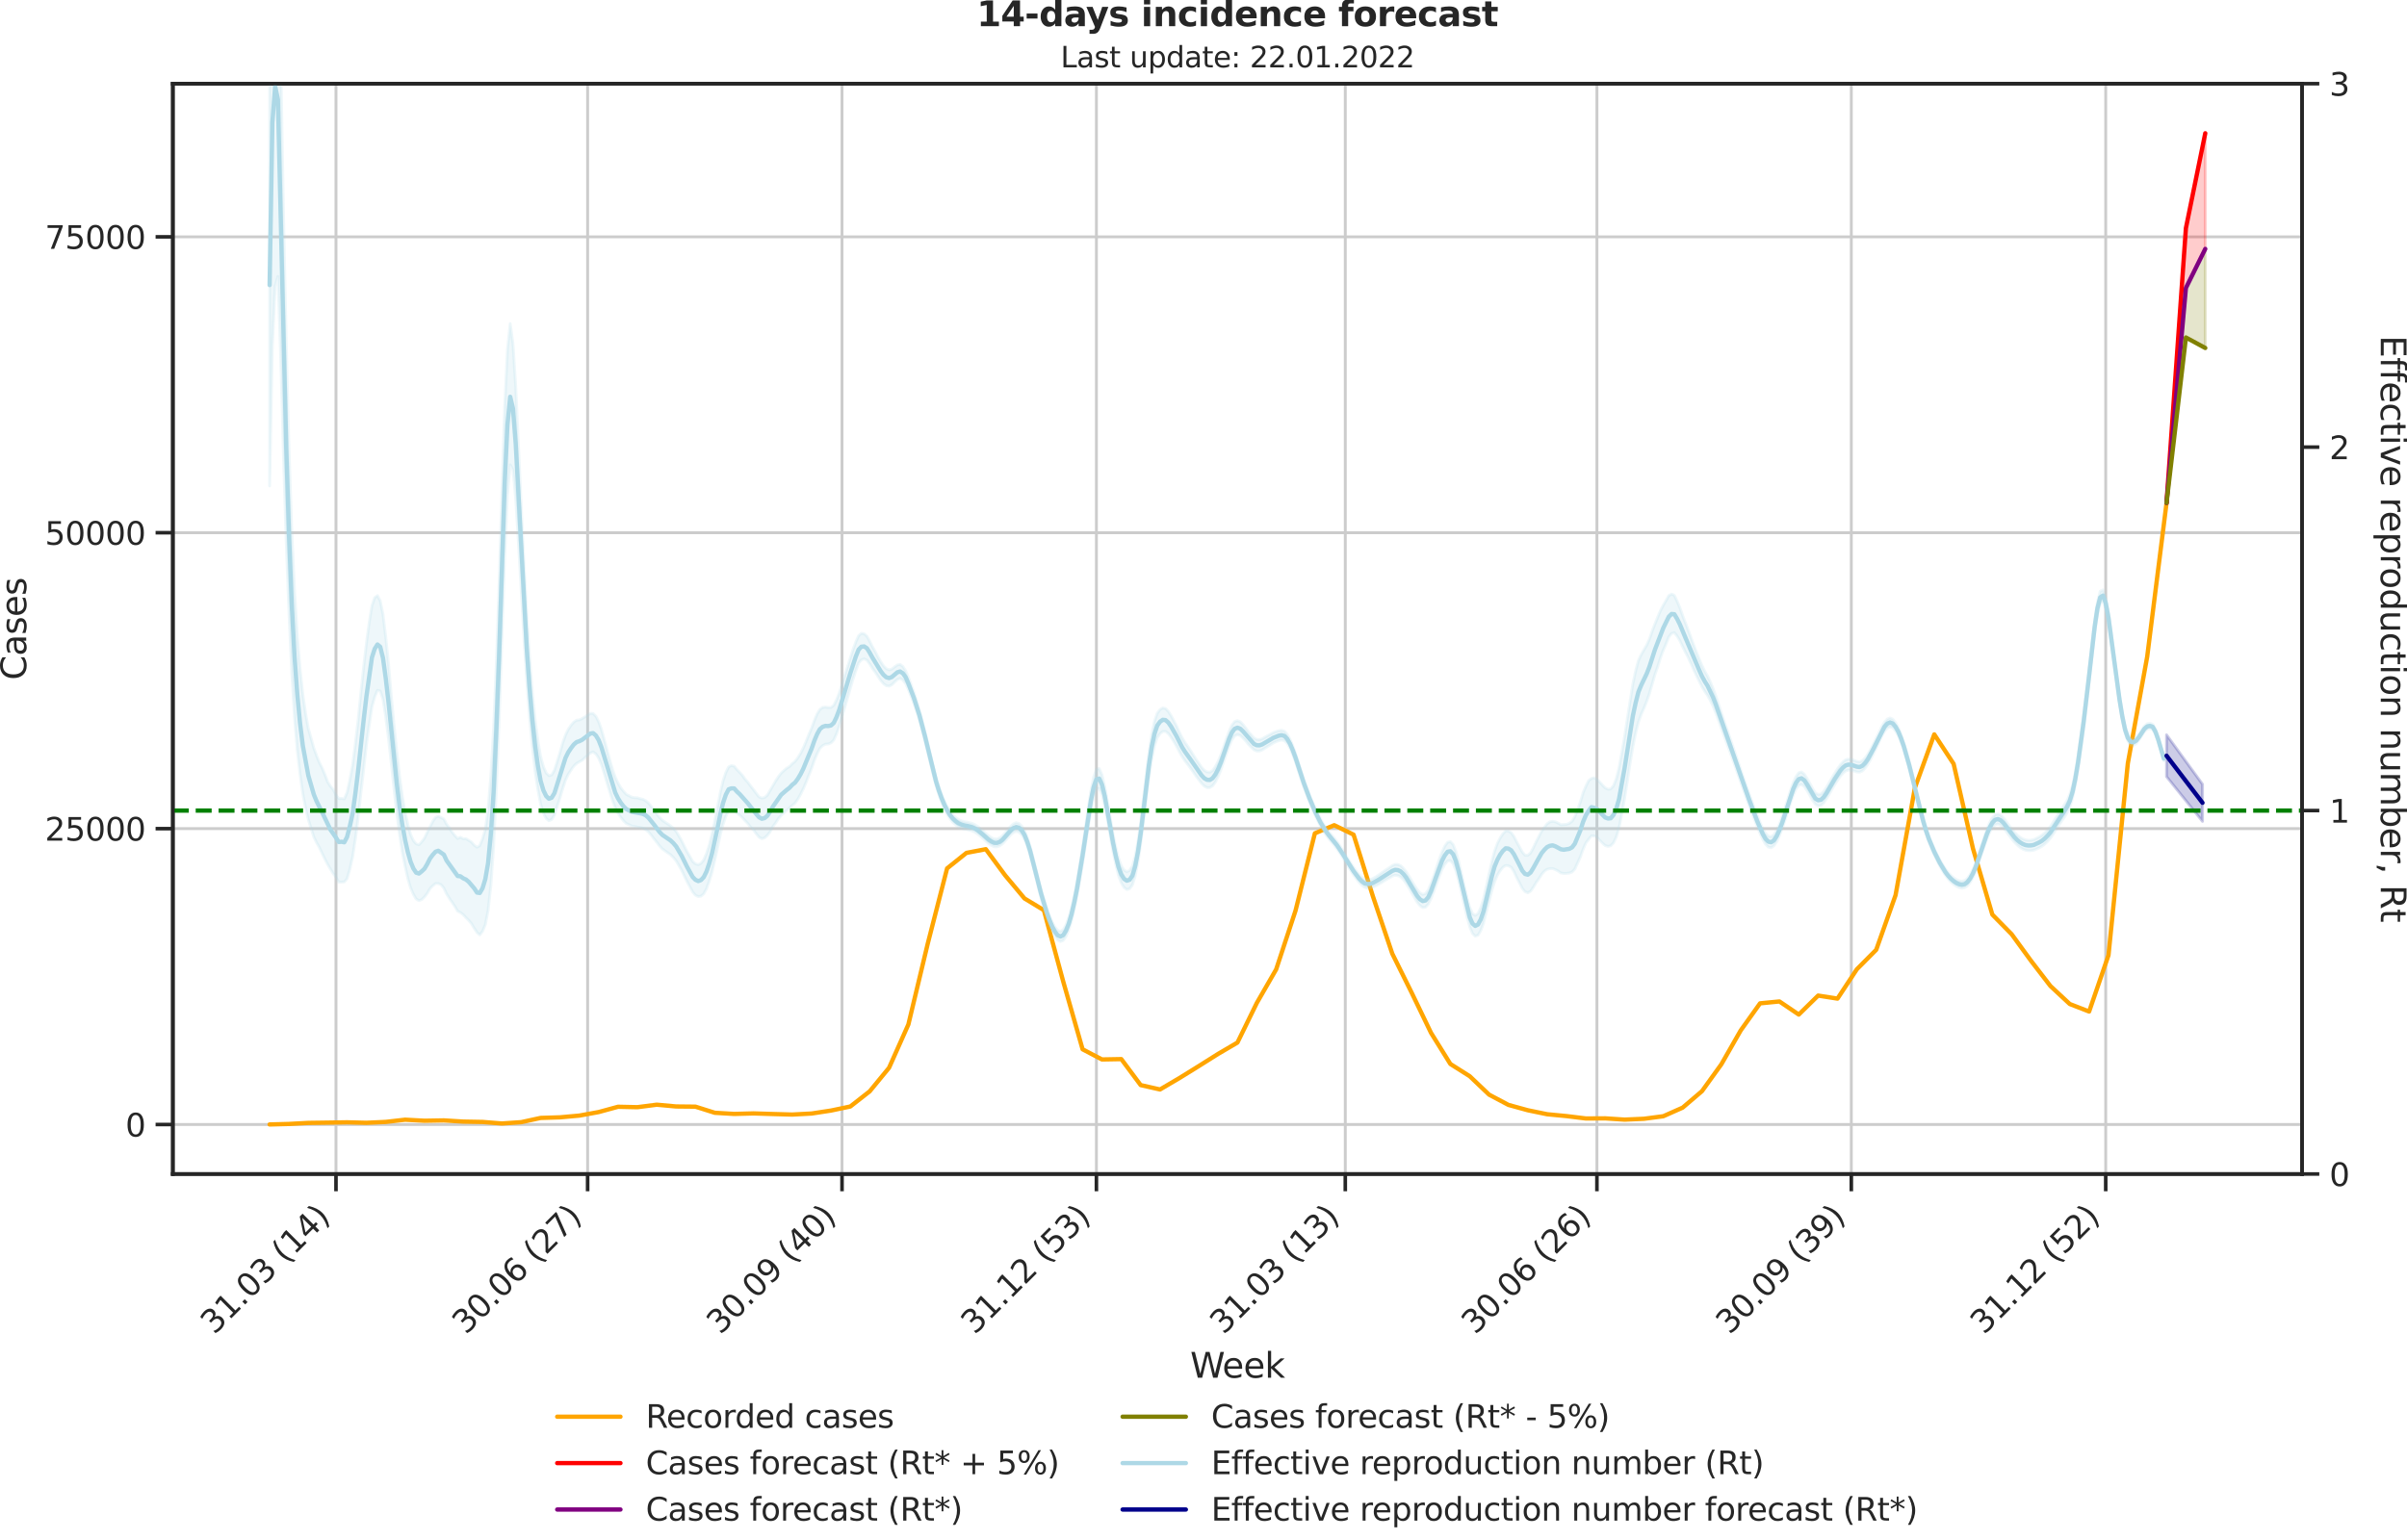 <?xml version="1.0" encoding="utf-8" standalone="no"?>
<!DOCTYPE svg PUBLIC "-//W3C//DTD SVG 1.1//EN"
  "http://www.w3.org/Graphics/SVG/1.1/DTD/svg11.dtd">
<svg xmlns:xlink="http://www.w3.org/1999/xlink" width="837.056pt" height="535.652pt" viewBox="0 0 837.056 535.652" xmlns="http://www.w3.org/2000/svg" version="1.1">
 <defs>
  <style type="text/css">*{stroke-linejoin: round; stroke-linecap: butt}</style>
 </defs>
 <g id="figure_1">
  <g id="patch_1">
   <path d="M 0 535.652 
L 837.056 535.652 
L 837.056 0 
L 0 0 
L 0 535.652 
z
" style="fill: none"/>
  </g>
  <g id="axes_1">
   <g id="patch_2">
    <path d="M 60.108 408.402 
L 800.558 408.402 
L 800.558 29.118 
L 60.108 29.118 
L 60.108 408.402 
z
" style="fill: none"/>
   </g>
   <g id="matplotlib.axis_1">
    <g id="xtick_1">
     <g id="line2d_1">
      <path d="M 116.843 408.402 
L 116.843 29.118 
" clip-path="url(#pb6faf8d694)" style="fill: none; stroke: #cccccc; stroke-linecap: round"/>
     </g>
     <g id="line2d_2">
      <defs>
       <path id="m49d4968990" d="M 0 0 
L 0 6 
" style="stroke: #262626; stroke-width: 1.25"/>
      </defs>
      <g>
       <use xlink:href="#m49d4968990" x="116.843" y="408.402" style="fill: #262626; stroke: #262626; stroke-width: 1.25"/>
      </g>
     </g>
     <g id="text_1">
      <!-- 31.03 (14) -->
      <g style="fill: #262626" transform="translate(74.519 464.519)rotate(-45)scale(0.11 -0.11)">
       <defs>
        <path id="DejaVuSans-33" d="M 2597 2516 
Q 3050 2419 3304 2112 
Q 3559 1806 3559 1356 
Q 3559 666 3084 287 
Q 2609 -91 1734 -91 
Q 1441 -91 1130 -33 
Q 819 25 488 141 
L 488 750 
Q 750 597 1062 519 
Q 1375 441 1716 441 
Q 2309 441 2620 675 
Q 2931 909 2931 1356 
Q 2931 1769 2642 2001 
Q 2353 2234 1838 2234 
L 1294 2234 
L 1294 2753 
L 1863 2753 
Q 2328 2753 2575 2939 
Q 2822 3125 2822 3475 
Q 2822 3834 2567 4026 
Q 2313 4219 1838 4219 
Q 1578 4219 1281 4162 
Q 984 4106 628 3988 
L 628 4550 
Q 988 4650 1302 4700 
Q 1616 4750 1894 4750 
Q 2613 4750 3031 4423 
Q 3450 4097 3450 3541 
Q 3450 3153 3228 2886 
Q 3006 2619 2597 2516 
z
" transform="scale(0.016)"/>
        <path id="DejaVuSans-31" d="M 794 531 
L 1825 531 
L 1825 4091 
L 703 3866 
L 703 4441 
L 1819 4666 
L 2450 4666 
L 2450 531 
L 3481 531 
L 3481 0 
L 794 0 
L 794 531 
z
" transform="scale(0.016)"/>
        <path id="DejaVuSans-2e" d="M 684 794 
L 1344 794 
L 1344 0 
L 684 0 
L 684 794 
z
" transform="scale(0.016)"/>
        <path id="DejaVuSans-30" d="M 2034 4250 
Q 1547 4250 1301 3770 
Q 1056 3291 1056 2328 
Q 1056 1369 1301 889 
Q 1547 409 2034 409 
Q 2525 409 2770 889 
Q 3016 1369 3016 2328 
Q 3016 3291 2770 3770 
Q 2525 4250 2034 4250 
z
M 2034 4750 
Q 2819 4750 3233 4129 
Q 3647 3509 3647 2328 
Q 3647 1150 3233 529 
Q 2819 -91 2034 -91 
Q 1250 -91 836 529 
Q 422 1150 422 2328 
Q 422 3509 836 4129 
Q 1250 4750 2034 4750 
z
" transform="scale(0.016)"/>
        <path id="DejaVuSans-20" transform="scale(0.016)"/>
        <path id="DejaVuSans-28" d="M 1984 4856 
Q 1566 4138 1362 3434 
Q 1159 2731 1159 2009 
Q 1159 1288 1364 580 
Q 1569 -128 1984 -844 
L 1484 -844 
Q 1016 -109 783 600 
Q 550 1309 550 2009 
Q 550 2706 781 3412 
Q 1013 4119 1484 4856 
L 1984 4856 
z
" transform="scale(0.016)"/>
        <path id="DejaVuSans-34" d="M 2419 4116 
L 825 1625 
L 2419 1625 
L 2419 4116 
z
M 2253 4666 
L 3047 4666 
L 3047 1625 
L 3713 1625 
L 3713 1100 
L 3047 1100 
L 3047 0 
L 2419 0 
L 2419 1100 
L 313 1100 
L 313 1709 
L 2253 4666 
z
" transform="scale(0.016)"/>
        <path id="DejaVuSans-29" d="M 513 4856 
L 1013 4856 
Q 1481 4119 1714 3412 
Q 1947 2706 1947 2009 
Q 1947 1309 1714 600 
Q 1481 -109 1013 -844 
L 513 -844 
Q 928 -128 1133 580 
Q 1338 1288 1338 2009 
Q 1338 2731 1133 3434 
Q 928 4138 513 4856 
z
" transform="scale(0.016)"/>
       </defs>
       <use xlink:href="#DejaVuSans-33"/>
       <use xlink:href="#DejaVuSans-31" x="63.623"/>
       <use xlink:href="#DejaVuSans-2e" x="127.246"/>
       <use xlink:href="#DejaVuSans-30" x="159.033"/>
       <use xlink:href="#DejaVuSans-33" x="222.656"/>
       <use xlink:href="#DejaVuSans-20" x="286.279"/>
       <use xlink:href="#DejaVuSans-28" x="318.066"/>
       <use xlink:href="#DejaVuSans-31" x="357.08"/>
       <use xlink:href="#DejaVuSans-34" x="420.703"/>
       <use xlink:href="#DejaVuSans-29" x="484.326"/>
      </g>
     </g>
    </g>
    <g id="xtick_2">
     <g id="line2d_3">
      <path d="M 204.351 408.402 
L 204.351 29.118 
" clip-path="url(#pb6faf8d694)" style="fill: none; stroke: #cccccc; stroke-linecap: round"/>
     </g>
     <g id="line2d_4">
      <g>
       <use xlink:href="#m49d4968990" x="204.351" y="408.402" style="fill: #262626; stroke: #262626; stroke-width: 1.25"/>
      </g>
     </g>
     <g id="text_2">
      <!-- 30.06 (27) -->
      <g style="fill: #262626" transform="translate(162.027 464.519)rotate(-45)scale(0.11 -0.11)">
       <defs>
        <path id="DejaVuSans-36" d="M 2113 2584 
Q 1688 2584 1439 2293 
Q 1191 2003 1191 1497 
Q 1191 994 1439 701 
Q 1688 409 2113 409 
Q 2538 409 2786 701 
Q 3034 994 3034 1497 
Q 3034 2003 2786 2293 
Q 2538 2584 2113 2584 
z
M 3366 4563 
L 3366 3988 
Q 3128 4100 2886 4159 
Q 2644 4219 2406 4219 
Q 1781 4219 1451 3797 
Q 1122 3375 1075 2522 
Q 1259 2794 1537 2939 
Q 1816 3084 2150 3084 
Q 2853 3084 3261 2657 
Q 3669 2231 3669 1497 
Q 3669 778 3244 343 
Q 2819 -91 2113 -91 
Q 1303 -91 875 529 
Q 447 1150 447 2328 
Q 447 3434 972 4092 
Q 1497 4750 2381 4750 
Q 2619 4750 2861 4703 
Q 3103 4656 3366 4563 
z
" transform="scale(0.016)"/>
        <path id="DejaVuSans-32" d="M 1228 531 
L 3431 531 
L 3431 0 
L 469 0 
L 469 531 
Q 828 903 1448 1529 
Q 2069 2156 2228 2338 
Q 2531 2678 2651 2914 
Q 2772 3150 2772 3378 
Q 2772 3750 2511 3984 
Q 2250 4219 1831 4219 
Q 1534 4219 1204 4116 
Q 875 4013 500 3803 
L 500 4441 
Q 881 4594 1212 4672 
Q 1544 4750 1819 4750 
Q 2544 4750 2975 4387 
Q 3406 4025 3406 3419 
Q 3406 3131 3298 2873 
Q 3191 2616 2906 2266 
Q 2828 2175 2409 1742 
Q 1991 1309 1228 531 
z
" transform="scale(0.016)"/>
        <path id="DejaVuSans-37" d="M 525 4666 
L 3525 4666 
L 3525 4397 
L 1831 0 
L 1172 0 
L 2766 4134 
L 525 4134 
L 525 4666 
z
" transform="scale(0.016)"/>
       </defs>
       <use xlink:href="#DejaVuSans-33"/>
       <use xlink:href="#DejaVuSans-30" x="63.623"/>
       <use xlink:href="#DejaVuSans-2e" x="127.246"/>
       <use xlink:href="#DejaVuSans-30" x="159.033"/>
       <use xlink:href="#DejaVuSans-36" x="222.656"/>
       <use xlink:href="#DejaVuSans-20" x="286.279"/>
       <use xlink:href="#DejaVuSans-28" x="318.066"/>
       <use xlink:href="#DejaVuSans-32" x="357.08"/>
       <use xlink:href="#DejaVuSans-37" x="420.703"/>
       <use xlink:href="#DejaVuSans-29" x="484.326"/>
      </g>
     </g>
    </g>
    <g id="xtick_3">
     <g id="line2d_5">
      <path d="M 292.82 408.402 
L 292.82 29.118 
" clip-path="url(#pb6faf8d694)" style="fill: none; stroke: #cccccc; stroke-linecap: round"/>
     </g>
     <g id="line2d_6">
      <g>
       <use xlink:href="#m49d4968990" x="292.82" y="408.402" style="fill: #262626; stroke: #262626; stroke-width: 1.25"/>
      </g>
     </g>
     <g id="text_3">
      <!-- 30.09 (40) -->
      <g style="fill: #262626" transform="translate(250.496 464.519)rotate(-45)scale(0.11 -0.11)">
       <defs>
        <path id="DejaVuSans-39" d="M 703 97 
L 703 672 
Q 941 559 1184 500 
Q 1428 441 1663 441 
Q 2288 441 2617 861 
Q 2947 1281 2994 2138 
Q 2813 1869 2534 1725 
Q 2256 1581 1919 1581 
Q 1219 1581 811 2004 
Q 403 2428 403 3163 
Q 403 3881 828 4315 
Q 1253 4750 1959 4750 
Q 2769 4750 3195 4129 
Q 3622 3509 3622 2328 
Q 3622 1225 3098 567 
Q 2575 -91 1691 -91 
Q 1453 -91 1209 -44 
Q 966 3 703 97 
z
M 1959 2075 
Q 2384 2075 2632 2365 
Q 2881 2656 2881 3163 
Q 2881 3666 2632 3958 
Q 2384 4250 1959 4250 
Q 1534 4250 1286 3958 
Q 1038 3666 1038 3163 
Q 1038 2656 1286 2365 
Q 1534 2075 1959 2075 
z
" transform="scale(0.016)"/>
       </defs>
       <use xlink:href="#DejaVuSans-33"/>
       <use xlink:href="#DejaVuSans-30" x="63.623"/>
       <use xlink:href="#DejaVuSans-2e" x="127.246"/>
       <use xlink:href="#DejaVuSans-30" x="159.033"/>
       <use xlink:href="#DejaVuSans-39" x="222.656"/>
       <use xlink:href="#DejaVuSans-20" x="286.279"/>
       <use xlink:href="#DejaVuSans-28" x="318.066"/>
       <use xlink:href="#DejaVuSans-34" x="357.08"/>
       <use xlink:href="#DejaVuSans-30" x="420.703"/>
       <use xlink:href="#DejaVuSans-29" x="484.326"/>
      </g>
     </g>
    </g>
    <g id="xtick_4">
     <g id="line2d_7">
      <path d="M 381.29 408.402 
L 381.29 29.118 
" clip-path="url(#pb6faf8d694)" style="fill: none; stroke: #cccccc; stroke-linecap: round"/>
     </g>
     <g id="line2d_8">
      <g>
       <use xlink:href="#m49d4968990" x="381.29" y="408.402" style="fill: #262626; stroke: #262626; stroke-width: 1.25"/>
      </g>
     </g>
     <g id="text_4">
      <!-- 31.12 (53) -->
      <g style="fill: #262626" transform="translate(338.966 464.519)rotate(-45)scale(0.11 -0.11)">
       <defs>
        <path id="DejaVuSans-35" d="M 691 4666 
L 3169 4666 
L 3169 4134 
L 1269 4134 
L 1269 2991 
Q 1406 3038 1543 3061 
Q 1681 3084 1819 3084 
Q 2600 3084 3056 2656 
Q 3513 2228 3513 1497 
Q 3513 744 3044 326 
Q 2575 -91 1722 -91 
Q 1428 -91 1123 -41 
Q 819 9 494 109 
L 494 744 
Q 775 591 1075 516 
Q 1375 441 1709 441 
Q 2250 441 2565 725 
Q 2881 1009 2881 1497 
Q 2881 1984 2565 2268 
Q 2250 2553 1709 2553 
Q 1456 2553 1204 2497 
Q 953 2441 691 2322 
L 691 4666 
z
" transform="scale(0.016)"/>
       </defs>
       <use xlink:href="#DejaVuSans-33"/>
       <use xlink:href="#DejaVuSans-31" x="63.623"/>
       <use xlink:href="#DejaVuSans-2e" x="127.246"/>
       <use xlink:href="#DejaVuSans-31" x="159.033"/>
       <use xlink:href="#DejaVuSans-32" x="222.656"/>
       <use xlink:href="#DejaVuSans-20" x="286.279"/>
       <use xlink:href="#DejaVuSans-28" x="318.066"/>
       <use xlink:href="#DejaVuSans-35" x="357.08"/>
       <use xlink:href="#DejaVuSans-33" x="420.703"/>
       <use xlink:href="#DejaVuSans-29" x="484.326"/>
      </g>
     </g>
    </g>
    <g id="xtick_5">
     <g id="line2d_9">
      <path d="M 467.836 408.402 
L 467.836 29.118 
" clip-path="url(#pb6faf8d694)" style="fill: none; stroke: #cccccc; stroke-linecap: round"/>
     </g>
     <g id="line2d_10">
      <g>
       <use xlink:href="#m49d4968990" x="467.836" y="408.402" style="fill: #262626; stroke: #262626; stroke-width: 1.25"/>
      </g>
     </g>
     <g id="text_5">
      <!-- 31.03 (13) -->
      <g style="fill: #262626" transform="translate(425.512 464.519)rotate(-45)scale(0.11 -0.11)">
       <use xlink:href="#DejaVuSans-33"/>
       <use xlink:href="#DejaVuSans-31" x="63.623"/>
       <use xlink:href="#DejaVuSans-2e" x="127.246"/>
       <use xlink:href="#DejaVuSans-30" x="159.033"/>
       <use xlink:href="#DejaVuSans-33" x="222.656"/>
       <use xlink:href="#DejaVuSans-20" x="286.279"/>
       <use xlink:href="#DejaVuSans-28" x="318.066"/>
       <use xlink:href="#DejaVuSans-31" x="357.08"/>
       <use xlink:href="#DejaVuSans-33" x="420.703"/>
       <use xlink:href="#DejaVuSans-29" x="484.326"/>
      </g>
     </g>
    </g>
    <g id="xtick_6">
     <g id="line2d_11">
      <path d="M 555.344 408.402 
L 555.344 29.118 
" clip-path="url(#pb6faf8d694)" style="fill: none; stroke: #cccccc; stroke-linecap: round"/>
     </g>
     <g id="line2d_12">
      <g>
       <use xlink:href="#m49d4968990" x="555.344" y="408.402" style="fill: #262626; stroke: #262626; stroke-width: 1.25"/>
      </g>
     </g>
     <g id="text_6">
      <!-- 30.06 (26) -->
      <g style="fill: #262626" transform="translate(513.019 464.519)rotate(-45)scale(0.11 -0.11)">
       <use xlink:href="#DejaVuSans-33"/>
       <use xlink:href="#DejaVuSans-30" x="63.623"/>
       <use xlink:href="#DejaVuSans-2e" x="127.246"/>
       <use xlink:href="#DejaVuSans-30" x="159.033"/>
       <use xlink:href="#DejaVuSans-36" x="222.656"/>
       <use xlink:href="#DejaVuSans-20" x="286.279"/>
       <use xlink:href="#DejaVuSans-28" x="318.066"/>
       <use xlink:href="#DejaVuSans-32" x="357.08"/>
       <use xlink:href="#DejaVuSans-36" x="420.703"/>
       <use xlink:href="#DejaVuSans-29" x="484.326"/>
      </g>
     </g>
    </g>
    <g id="xtick_7">
     <g id="line2d_13">
      <path d="M 643.813 408.402 
L 643.813 29.118 
" clip-path="url(#pb6faf8d694)" style="fill: none; stroke: #cccccc; stroke-linecap: round"/>
     </g>
     <g id="line2d_14">
      <g>
       <use xlink:href="#m49d4968990" x="643.813" y="408.402" style="fill: #262626; stroke: #262626; stroke-width: 1.25"/>
      </g>
     </g>
     <g id="text_7">
      <!-- 30.09 (39) -->
      <g style="fill: #262626" transform="translate(601.489 464.519)rotate(-45)scale(0.11 -0.11)">
       <use xlink:href="#DejaVuSans-33"/>
       <use xlink:href="#DejaVuSans-30" x="63.623"/>
       <use xlink:href="#DejaVuSans-2e" x="127.246"/>
       <use xlink:href="#DejaVuSans-30" x="159.033"/>
       <use xlink:href="#DejaVuSans-39" x="222.656"/>
       <use xlink:href="#DejaVuSans-20" x="286.279"/>
       <use xlink:href="#DejaVuSans-28" x="318.066"/>
       <use xlink:href="#DejaVuSans-33" x="357.08"/>
       <use xlink:href="#DejaVuSans-39" x="420.703"/>
       <use xlink:href="#DejaVuSans-29" x="484.326"/>
      </g>
     </g>
    </g>
    <g id="xtick_8">
     <g id="line2d_15">
      <path d="M 732.282 408.402 
L 732.282 29.118 
" clip-path="url(#pb6faf8d694)" style="fill: none; stroke: #cccccc; stroke-linecap: round"/>
     </g>
     <g id="line2d_16">
      <g>
       <use xlink:href="#m49d4968990" x="732.282" y="408.402" style="fill: #262626; stroke: #262626; stroke-width: 1.25"/>
      </g>
     </g>
     <g id="text_8">
      <!-- 31.12 (52) -->
      <g style="fill: #262626" transform="translate(689.958 464.519)rotate(-45)scale(0.11 -0.11)">
       <use xlink:href="#DejaVuSans-33"/>
       <use xlink:href="#DejaVuSans-31" x="63.623"/>
       <use xlink:href="#DejaVuSans-2e" x="127.246"/>
       <use xlink:href="#DejaVuSans-31" x="159.033"/>
       <use xlink:href="#DejaVuSans-32" x="222.656"/>
       <use xlink:href="#DejaVuSans-20" x="286.279"/>
       <use xlink:href="#DejaVuSans-28" x="318.066"/>
       <use xlink:href="#DejaVuSans-35" x="357.08"/>
       <use xlink:href="#DejaVuSans-32" x="420.703"/>
       <use xlink:href="#DejaVuSans-29" x="484.326"/>
      </g>
     </g>
    </g>
    <g id="text_9">
     <!-- Week -->
     <g style="fill: #262626" transform="translate(413.894 479.255)scale(0.12 -0.12)">
      <defs>
       <path id="DejaVuSans-57" d="M 213 4666 
L 850 4666 
L 1831 722 
L 2809 4666 
L 3519 4666 
L 4500 722 
L 5478 4666 
L 6119 4666 
L 4947 0 
L 4153 0 
L 3169 4050 
L 2175 0 
L 1381 0 
L 213 4666 
z
" transform="scale(0.016)"/>
       <path id="DejaVuSans-65" d="M 3597 1894 
L 3597 1613 
L 953 1613 
Q 991 1019 1311 708 
Q 1631 397 2203 397 
Q 2534 397 2845 478 
Q 3156 559 3463 722 
L 3463 178 
Q 3153 47 2828 -22 
Q 2503 -91 2169 -91 
Q 1331 -91 842 396 
Q 353 884 353 1716 
Q 353 2575 817 3079 
Q 1281 3584 2069 3584 
Q 2775 3584 3186 3129 
Q 3597 2675 3597 1894 
z
M 3022 2063 
Q 3016 2534 2758 2815 
Q 2500 3097 2075 3097 
Q 1594 3097 1305 2825 
Q 1016 2553 972 2059 
L 3022 2063 
z
" transform="scale(0.016)"/>
       <path id="DejaVuSans-6b" d="M 581 4863 
L 1159 4863 
L 1159 1991 
L 2875 3500 
L 3609 3500 
L 1753 1863 
L 3688 0 
L 2938 0 
L 1159 1709 
L 1159 0 
L 581 0 
L 581 4863 
z
" transform="scale(0.016)"/>
      </defs>
      <use xlink:href="#DejaVuSans-57"/>
      <use xlink:href="#DejaVuSans-65" x="93.002"/>
      <use xlink:href="#DejaVuSans-65" x="154.525"/>
      <use xlink:href="#DejaVuSans-6b" x="216.049"/>
     </g>
    </g>
   </g>
   <g id="matplotlib.axis_2">
    <g id="ytick_1">
     <g id="line2d_17">
      <path d="M 60.108 391.178 
L 800.558 391.178 
" clip-path="url(#pb6faf8d694)" style="fill: none; stroke: #cccccc; stroke-linecap: round"/>
     </g>
     <g id="line2d_18">
      <defs>
       <path id="m721991f6a3" d="M 0 0 
L -6 0 
" style="stroke: #262626; stroke-width: 1.25"/>
      </defs>
      <g>
       <use xlink:href="#m721991f6a3" x="60.108" y="391.178" style="fill: #262626; stroke: #262626; stroke-width: 1.25"/>
      </g>
     </g>
     <g id="text_10">
      <!-- 0 -->
      <g style="fill: #262626" transform="translate(43.609 395.358)scale(0.11 -0.11)">
       <use xlink:href="#DejaVuSans-30"/>
      </g>
     </g>
    </g>
    <g id="ytick_2">
     <g id="line2d_19">
      <path d="M 60.108 288.249 
L 800.558 288.249 
" clip-path="url(#pb6faf8d694)" style="fill: none; stroke: #cccccc; stroke-linecap: round"/>
     </g>
     <g id="line2d_20">
      <g>
       <use xlink:href="#m721991f6a3" x="60.108" y="288.249" style="fill: #262626; stroke: #262626; stroke-width: 1.25"/>
      </g>
     </g>
     <g id="text_11">
      <!-- 25000 -->
      <g style="fill: #262626" transform="translate(15.614 292.428)scale(0.11 -0.11)">
       <use xlink:href="#DejaVuSans-32"/>
       <use xlink:href="#DejaVuSans-35" x="63.623"/>
       <use xlink:href="#DejaVuSans-30" x="127.246"/>
       <use xlink:href="#DejaVuSans-30" x="190.869"/>
       <use xlink:href="#DejaVuSans-30" x="254.492"/>
      </g>
     </g>
    </g>
    <g id="ytick_3">
     <g id="line2d_21">
      <path d="M 60.108 185.319 
L 800.558 185.319 
" clip-path="url(#pb6faf8d694)" style="fill: none; stroke: #cccccc; stroke-linecap: round"/>
     </g>
     <g id="line2d_22">
      <g>
       <use xlink:href="#m721991f6a3" x="60.108" y="185.319" style="fill: #262626; stroke: #262626; stroke-width: 1.25"/>
      </g>
     </g>
     <g id="text_12">
      <!-- 50000 -->
      <g style="fill: #262626" transform="translate(15.614 189.498)scale(0.11 -0.11)">
       <use xlink:href="#DejaVuSans-35"/>
       <use xlink:href="#DejaVuSans-30" x="63.623"/>
       <use xlink:href="#DejaVuSans-30" x="127.246"/>
       <use xlink:href="#DejaVuSans-30" x="190.869"/>
       <use xlink:href="#DejaVuSans-30" x="254.492"/>
      </g>
     </g>
    </g>
    <g id="ytick_4">
     <g id="line2d_23">
      <path d="M 60.108 82.39 
L 800.558 82.39 
" clip-path="url(#pb6faf8d694)" style="fill: none; stroke: #cccccc; stroke-linecap: round"/>
     </g>
     <g id="line2d_24">
      <g>
       <use xlink:href="#m721991f6a3" x="60.108" y="82.39" style="fill: #262626; stroke: #262626; stroke-width: 1.25"/>
      </g>
     </g>
     <g id="text_13">
      <!-- 75000 -->
      <g style="fill: #262626" transform="translate(15.614 86.569)scale(0.11 -0.11)">
       <use xlink:href="#DejaVuSans-37"/>
       <use xlink:href="#DejaVuSans-35" x="63.623"/>
       <use xlink:href="#DejaVuSans-30" x="127.246"/>
       <use xlink:href="#DejaVuSans-30" x="190.869"/>
       <use xlink:href="#DejaVuSans-30" x="254.492"/>
      </g>
     </g>
    </g>
    <g id="text_14">
     <!-- Cases -->
     <g style="fill: #262626" transform="translate(9.118 236.57)rotate(-90)scale(0.12 -0.12)">
      <defs>
       <path id="DejaVuSans-43" d="M 4122 4306 
L 4122 3641 
Q 3803 3938 3442 4084 
Q 3081 4231 2675 4231 
Q 1875 4231 1450 3742 
Q 1025 3253 1025 2328 
Q 1025 1406 1450 917 
Q 1875 428 2675 428 
Q 3081 428 3442 575 
Q 3803 722 4122 1019 
L 4122 359 
Q 3791 134 3420 21 
Q 3050 -91 2638 -91 
Q 1578 -91 968 557 
Q 359 1206 359 2328 
Q 359 3453 968 4101 
Q 1578 4750 2638 4750 
Q 3056 4750 3426 4639 
Q 3797 4528 4122 4306 
z
" transform="scale(0.016)"/>
       <path id="DejaVuSans-61" d="M 2194 1759 
Q 1497 1759 1228 1600 
Q 959 1441 959 1056 
Q 959 750 1161 570 
Q 1363 391 1709 391 
Q 2188 391 2477 730 
Q 2766 1069 2766 1631 
L 2766 1759 
L 2194 1759 
z
M 3341 1997 
L 3341 0 
L 2766 0 
L 2766 531 
Q 2569 213 2275 61 
Q 1981 -91 1556 -91 
Q 1019 -91 701 211 
Q 384 513 384 1019 
Q 384 1609 779 1909 
Q 1175 2209 1959 2209 
L 2766 2209 
L 2766 2266 
Q 2766 2663 2505 2880 
Q 2244 3097 1772 3097 
Q 1472 3097 1187 3025 
Q 903 2953 641 2809 
L 641 3341 
Q 956 3463 1253 3523 
Q 1550 3584 1831 3584 
Q 2591 3584 2966 3190 
Q 3341 2797 3341 1997 
z
" transform="scale(0.016)"/>
       <path id="DejaVuSans-73" d="M 2834 3397 
L 2834 2853 
Q 2591 2978 2328 3040 
Q 2066 3103 1784 3103 
Q 1356 3103 1142 2972 
Q 928 2841 928 2578 
Q 928 2378 1081 2264 
Q 1234 2150 1697 2047 
L 1894 2003 
Q 2506 1872 2764 1633 
Q 3022 1394 3022 966 
Q 3022 478 2636 193 
Q 2250 -91 1575 -91 
Q 1294 -91 989 -36 
Q 684 19 347 128 
L 347 722 
Q 666 556 975 473 
Q 1284 391 1588 391 
Q 1994 391 2212 530 
Q 2431 669 2431 922 
Q 2431 1156 2273 1281 
Q 2116 1406 1581 1522 
L 1381 1569 
Q 847 1681 609 1914 
Q 372 2147 372 2553 
Q 372 3047 722 3315 
Q 1072 3584 1716 3584 
Q 2034 3584 2315 3537 
Q 2597 3491 2834 3397 
z
" transform="scale(0.016)"/>
      </defs>
      <use xlink:href="#DejaVuSans-43"/>
      <use xlink:href="#DejaVuSans-61" x="69.824"/>
      <use xlink:href="#DejaVuSans-73" x="131.104"/>
      <use xlink:href="#DejaVuSans-65" x="183.203"/>
      <use xlink:href="#DejaVuSans-73" x="244.727"/>
     </g>
    </g>
   </g>
   <g id="PolyCollection_1">
    <defs>
     <path id="m52914af8d9" d="M 753.438 -360.716 
L 753.438 -360.716 
L 760.169 -456.28 
L 766.901 -489.293 
L 766.901 -449.065 
L 766.901 -449.065 
L 760.169 -435.467 
L 753.438 -360.716 
z
" style="stroke: #ff0000; stroke-opacity: 0.2"/>
    </defs>
    <g clip-path="url(#pb6faf8d694)">
     <use xlink:href="#m52914af8d9" x="0" y="535.652" style="fill: #ff0000; fill-opacity: 0.2; stroke: #ff0000; stroke-opacity: 0.2"/>
    </g>
   </g>
   <g id="PolyCollection_2">
    <defs>
     <path id="m852d9243b5" d="M 753.438 -360.716 
L 753.438 -360.716 
L 760.169 -435.467 
L 766.901 -449.065 
L 766.901 -414.601 
L 766.901 -414.601 
L 760.169 -418.249 
L 753.438 -360.716 
z
" style="stroke: #808000; stroke-opacity: 0.2"/>
    </defs>
    <g clip-path="url(#pb6faf8d694)">
     <use xlink:href="#m852d9243b5" x="0" y="535.652" style="fill: #808000; fill-opacity: 0.2; stroke: #808000; stroke-opacity: 0.2"/>
    </g>
   </g>
   <g id="line2d_25">
    <path d="M 93.764 391.162 
L 100.496 390.985 
L 107.227 390.618 
L 113.958 390.524 
L 120.69 390.417 
L 127.421 390.586 
L 134.153 390.277 
L 140.884 389.507 
L 147.615 389.869 
L 154.347 389.75 
L 161.078 390.166 
L 167.809 390.289 
L 174.541 390.824 
L 181.272 390.363 
L 188.003 388.893 
L 194.735 388.683 
L 201.466 388.078 
L 208.197 386.847 
L 214.929 385.011 
L 221.66 385.155 
L 228.392 384.286 
L 235.123 384.904 
L 241.854 384.974 
L 248.586 387.102 
L 255.317 387.498 
L 262.048 387.321 
L 268.78 387.531 
L 275.511 387.716 
L 282.243 387.358 
L 288.974 386.328 
L 295.705 384.916 
L 302.437 379.646 
L 309.168 371.461 
L 315.899 356.372 
L 322.631 328.26 
L 329.362 302.078 
L 336.093 296.689 
L 342.825 295.405 
L 349.556 304.512 
L 356.288 312.553 
L 363.019 316.624 
L 369.75 341.455 
L 376.482 365.014 
L 383.213 368.55 
L 389.944 368.427 
L 396.676 377.468 
L 403.407 378.992 
L 410.138 375.031 
L 416.87 370.864 
L 423.601 366.624 
L 430.332 362.675 
L 437.064 348.907 
L 443.795 337.223 
L 450.527 316.793 
L 457.258 289.888 
L 463.989 287.055 
L 470.721 290.353 
L 477.452 311.832 
L 484.183 331.759 
L 490.915 345.325 
L 497.646 359.287 
L 504.377 370.119 
L 511.109 374.38 
L 517.84 380.787 
L 524.572 384.36 
L 531.303 386.217 
L 538.034 387.605 
L 544.766 388.251 
L 551.497 389.079 
L 558.228 389.042 
L 564.96 389.482 
L 571.691 389.186 
L 578.423 388.301 
L 585.154 385.311 
L 591.885 379.572 
L 598.617 370.226 
L 605.348 358.451 
L 612.079 349.031 
L 618.811 348.372 
L 625.542 352.93 
L 632.273 346.33 
L 639.005 347.384 
L 645.736 337.177 
L 652.467 330.409 
L 659.199 311.396 
L 665.93 274.028 
L 672.662 255.468 
L 679.393 265.724 
L 686.124 295.195 
L 692.856 318.156 
L 699.587 325.003 
L 706.318 334.254 
L 713.05 342.999 
L 719.781 349.261 
L 726.513 351.88 
L 733.244 332.294 
L 739.975 265.534 
L 746.707 228.434 
L 753.438 174.936 
" clip-path="url(#pb6faf8d694)" style="fill: none; stroke: #ffa500; stroke-width: 1.5; stroke-linecap: round"/>
   </g>
   <g id="line2d_26">
    <path d="M 753.438 174.936 
L 760.169 79.372 
L 766.901 46.358 
" clip-path="url(#pb6faf8d694)" style="fill: none; stroke: #ff0000; stroke-width: 1.5; stroke-linecap: round"/>
   </g>
   <g id="line2d_27">
    <path d="M 753.438 174.936 
L 760.169 100.184 
L 766.901 86.587 
" clip-path="url(#pb6faf8d694)" style="fill: none; stroke: #800080; stroke-width: 1.5; stroke-linecap: round"/>
   </g>
   <g id="line2d_28">
    <path d="M 753.438 174.936 
L 760.169 117.402 
L 766.901 121.051 
" clip-path="url(#pb6faf8d694)" style="fill: none; stroke: #808000; stroke-width: 1.5; stroke-linecap: round"/>
   </g>
   <g id="patch_3">
    <path d="M 60.108 408.402 
L 60.108 29.118 
" style="fill: none; stroke: #262626; stroke-width: 1.25; stroke-linejoin: miter; stroke-linecap: square"/>
   </g>
   <g id="patch_4">
    <path d="M 800.558 408.402 
L 800.558 29.118 
" style="fill: none; stroke: #262626; stroke-width: 1.25; stroke-linejoin: miter; stroke-linecap: square"/>
   </g>
   <g id="patch_5">
    <path d="M 60.108 408.402 
L 800.558 408.402 
" style="fill: none; stroke: #262626; stroke-width: 1.25; stroke-linejoin: miter; stroke-linecap: square"/>
   </g>
   <g id="patch_6">
    <path d="M 60.108 29.118 
L 800.558 29.118 
" style="fill: none; stroke: #262626; stroke-width: 1.25; stroke-linejoin: miter; stroke-linecap: square"/>
   </g>
   <g id="text_15">
    <!-- Last update: 22.01.2022 -->
    <g style="fill: #262626" transform="translate(368.834 23.429)scale(0.1 -0.1)">
     <defs>
      <path id="DejaVuSans-4c" d="M 628 4666 
L 1259 4666 
L 1259 531 
L 3531 531 
L 3531 0 
L 628 0 
L 628 4666 
z
" transform="scale(0.016)"/>
      <path id="DejaVuSans-74" d="M 1172 4494 
L 1172 3500 
L 2356 3500 
L 2356 3053 
L 1172 3053 
L 1172 1153 
Q 1172 725 1289 603 
Q 1406 481 1766 481 
L 2356 481 
L 2356 0 
L 1766 0 
Q 1100 0 847 248 
Q 594 497 594 1153 
L 594 3053 
L 172 3053 
L 172 3500 
L 594 3500 
L 594 4494 
L 1172 4494 
z
" transform="scale(0.016)"/>
      <path id="DejaVuSans-75" d="M 544 1381 
L 544 3500 
L 1119 3500 
L 1119 1403 
Q 1119 906 1312 657 
Q 1506 409 1894 409 
Q 2359 409 2629 706 
Q 2900 1003 2900 1516 
L 2900 3500 
L 3475 3500 
L 3475 0 
L 2900 0 
L 2900 538 
Q 2691 219 2414 64 
Q 2138 -91 1772 -91 
Q 1169 -91 856 284 
Q 544 659 544 1381 
z
M 1991 3584 
L 1991 3584 
z
" transform="scale(0.016)"/>
      <path id="DejaVuSans-70" d="M 1159 525 
L 1159 -1331 
L 581 -1331 
L 581 3500 
L 1159 3500 
L 1159 2969 
Q 1341 3281 1617 3432 
Q 1894 3584 2278 3584 
Q 2916 3584 3314 3078 
Q 3713 2572 3713 1747 
Q 3713 922 3314 415 
Q 2916 -91 2278 -91 
Q 1894 -91 1617 61 
Q 1341 213 1159 525 
z
M 3116 1747 
Q 3116 2381 2855 2742 
Q 2594 3103 2138 3103 
Q 1681 3103 1420 2742 
Q 1159 2381 1159 1747 
Q 1159 1113 1420 752 
Q 1681 391 2138 391 
Q 2594 391 2855 752 
Q 3116 1113 3116 1747 
z
" transform="scale(0.016)"/>
      <path id="DejaVuSans-64" d="M 2906 2969 
L 2906 4863 
L 3481 4863 
L 3481 0 
L 2906 0 
L 2906 525 
Q 2725 213 2448 61 
Q 2172 -91 1784 -91 
Q 1150 -91 751 415 
Q 353 922 353 1747 
Q 353 2572 751 3078 
Q 1150 3584 1784 3584 
Q 2172 3584 2448 3432 
Q 2725 3281 2906 2969 
z
M 947 1747 
Q 947 1113 1208 752 
Q 1469 391 1925 391 
Q 2381 391 2643 752 
Q 2906 1113 2906 1747 
Q 2906 2381 2643 2742 
Q 2381 3103 1925 3103 
Q 1469 3103 1208 2742 
Q 947 2381 947 1747 
z
" transform="scale(0.016)"/>
      <path id="DejaVuSans-3a" d="M 750 794 
L 1409 794 
L 1409 0 
L 750 0 
L 750 794 
z
M 750 3309 
L 1409 3309 
L 1409 2516 
L 750 2516 
L 750 3309 
z
" transform="scale(0.016)"/>
     </defs>
     <use xlink:href="#DejaVuSans-4c"/>
     <use xlink:href="#DejaVuSans-61" x="55.713"/>
     <use xlink:href="#DejaVuSans-73" x="116.992"/>
     <use xlink:href="#DejaVuSans-74" x="169.092"/>
     <use xlink:href="#DejaVuSans-20" x="208.301"/>
     <use xlink:href="#DejaVuSans-75" x="240.088"/>
     <use xlink:href="#DejaVuSans-70" x="303.467"/>
     <use xlink:href="#DejaVuSans-64" x="366.943"/>
     <use xlink:href="#DejaVuSans-61" x="430.42"/>
     <use xlink:href="#DejaVuSans-74" x="491.699"/>
     <use xlink:href="#DejaVuSans-65" x="530.908"/>
     <use xlink:href="#DejaVuSans-3a" x="592.432"/>
     <use xlink:href="#DejaVuSans-20" x="626.123"/>
     <use xlink:href="#DejaVuSans-32" x="657.91"/>
     <use xlink:href="#DejaVuSans-32" x="721.533"/>
     <use xlink:href="#DejaVuSans-2e" x="785.156"/>
     <use xlink:href="#DejaVuSans-30" x="816.943"/>
     <use xlink:href="#DejaVuSans-31" x="880.566"/>
     <use xlink:href="#DejaVuSans-2e" x="944.189"/>
     <use xlink:href="#DejaVuSans-32" x="975.977"/>
     <use xlink:href="#DejaVuSans-30" x="1039.6"/>
     <use xlink:href="#DejaVuSans-32" x="1103.223"/>
     <use xlink:href="#DejaVuSans-32" x="1166.846"/>
    </g>
   </g>
   <g id="text_16">
    <!-- 14-days incidence forecast -->
    <g style="fill: #262626" transform="translate(339.668 9.118)scale(0.12 -0.12)">
     <defs>
      <path id="DejaVuSans-Bold-31" d="M 750 831 
L 1813 831 
L 1813 3847 
L 722 3622 
L 722 4441 
L 1806 4666 
L 2950 4666 
L 2950 831 
L 4013 831 
L 4013 0 
L 750 0 
L 750 831 
z
" transform="scale(0.016)"/>
      <path id="DejaVuSans-Bold-34" d="M 2356 3675 
L 1038 1722 
L 2356 1722 
L 2356 3675 
z
M 2156 4666 
L 3494 4666 
L 3494 1722 
L 4159 1722 
L 4159 850 
L 3494 850 
L 3494 0 
L 2356 0 
L 2356 850 
L 288 850 
L 288 1881 
L 2156 4666 
z
" transform="scale(0.016)"/>
      <path id="DejaVuSans-Bold-2d" d="M 347 2297 
L 2309 2297 
L 2309 1388 
L 347 1388 
L 347 2297 
z
" transform="scale(0.016)"/>
      <path id="DejaVuSans-Bold-64" d="M 2919 2988 
L 2919 4863 
L 4044 4863 
L 4044 0 
L 2919 0 
L 2919 506 
Q 2688 197 2409 53 
Q 2131 -91 1766 -91 
Q 1119 -91 703 423 
Q 288 938 288 1747 
Q 288 2556 703 3070 
Q 1119 3584 1766 3584 
Q 2128 3584 2408 3439 
Q 2688 3294 2919 2988 
z
M 2181 722 
Q 2541 722 2730 984 
Q 2919 1247 2919 1747 
Q 2919 2247 2730 2509 
Q 2541 2772 2181 2772 
Q 1825 2772 1636 2509 
Q 1447 2247 1447 1747 
Q 1447 1247 1636 984 
Q 1825 722 2181 722 
z
" transform="scale(0.016)"/>
      <path id="DejaVuSans-Bold-61" d="M 2106 1575 
Q 1756 1575 1579 1456 
Q 1403 1338 1403 1106 
Q 1403 894 1545 773 
Q 1688 653 1941 653 
Q 2256 653 2472 879 
Q 2688 1106 2688 1447 
L 2688 1575 
L 2106 1575 
z
M 3816 1997 
L 3816 0 
L 2688 0 
L 2688 519 
Q 2463 200 2181 54 
Q 1900 -91 1497 -91 
Q 953 -91 614 226 
Q 275 544 275 1050 
Q 275 1666 698 1953 
Q 1122 2241 2028 2241 
L 2688 2241 
L 2688 2328 
Q 2688 2594 2478 2717 
Q 2269 2841 1825 2841 
Q 1466 2841 1156 2769 
Q 847 2697 581 2553 
L 581 3406 
Q 941 3494 1303 3539 
Q 1666 3584 2028 3584 
Q 2975 3584 3395 3211 
Q 3816 2838 3816 1997 
z
" transform="scale(0.016)"/>
      <path id="DejaVuSans-Bold-79" d="M 78 3500 
L 1197 3500 
L 2138 1125 
L 2938 3500 
L 4056 3500 
L 2584 -331 
Q 2363 -916 2067 -1148 
Q 1772 -1381 1288 -1381 
L 641 -1381 
L 641 -647 
L 991 -647 
Q 1275 -647 1404 -556 
Q 1534 -466 1606 -231 
L 1638 -134 
L 78 3500 
z
" transform="scale(0.016)"/>
      <path id="DejaVuSans-Bold-73" d="M 3272 3391 
L 3272 2541 
Q 2913 2691 2578 2766 
Q 2244 2841 1947 2841 
Q 1628 2841 1473 2761 
Q 1319 2681 1319 2516 
Q 1319 2381 1436 2309 
Q 1553 2238 1856 2203 
L 2053 2175 
Q 2913 2066 3209 1816 
Q 3506 1566 3506 1031 
Q 3506 472 3093 190 
Q 2681 -91 1863 -91 
Q 1516 -91 1145 -36 
Q 775 19 384 128 
L 384 978 
Q 719 816 1070 734 
Q 1422 653 1784 653 
Q 2113 653 2278 743 
Q 2444 834 2444 1013 
Q 2444 1163 2330 1236 
Q 2216 1309 1875 1350 
L 1678 1375 
Q 931 1469 631 1722 
Q 331 1975 331 2491 
Q 331 3047 712 3315 
Q 1094 3584 1881 3584 
Q 2191 3584 2531 3537 
Q 2872 3491 3272 3391 
z
" transform="scale(0.016)"/>
      <path id="DejaVuSans-Bold-20" transform="scale(0.016)"/>
      <path id="DejaVuSans-Bold-69" d="M 538 3500 
L 1656 3500 
L 1656 0 
L 538 0 
L 538 3500 
z
M 538 4863 
L 1656 4863 
L 1656 3950 
L 538 3950 
L 538 4863 
z
" transform="scale(0.016)"/>
      <path id="DejaVuSans-Bold-6e" d="M 4056 2131 
L 4056 0 
L 2931 0 
L 2931 347 
L 2931 1631 
Q 2931 2084 2911 2256 
Q 2891 2428 2841 2509 
Q 2775 2619 2662 2680 
Q 2550 2741 2406 2741 
Q 2056 2741 1856 2470 
Q 1656 2200 1656 1722 
L 1656 0 
L 538 0 
L 538 3500 
L 1656 3500 
L 1656 2988 
Q 1909 3294 2193 3439 
Q 2478 3584 2822 3584 
Q 3428 3584 3742 3212 
Q 4056 2841 4056 2131 
z
" transform="scale(0.016)"/>
      <path id="DejaVuSans-Bold-63" d="M 3366 3391 
L 3366 2478 
Q 3138 2634 2908 2709 
Q 2678 2784 2431 2784 
Q 1963 2784 1702 2511 
Q 1441 2238 1441 1747 
Q 1441 1256 1702 982 
Q 1963 709 2431 709 
Q 2694 709 2930 787 
Q 3166 866 3366 1019 
L 3366 103 
Q 3103 6 2833 -42 
Q 2563 -91 2291 -91 
Q 1344 -91 809 395 
Q 275 881 275 1747 
Q 275 2613 809 3098 
Q 1344 3584 2291 3584 
Q 2566 3584 2833 3536 
Q 3100 3488 3366 3391 
z
" transform="scale(0.016)"/>
      <path id="DejaVuSans-Bold-65" d="M 4031 1759 
L 4031 1441 
L 1416 1441 
Q 1456 1047 1700 850 
Q 1944 653 2381 653 
Q 2734 653 3104 758 
Q 3475 863 3866 1075 
L 3866 213 
Q 3469 63 3072 -14 
Q 2675 -91 2278 -91 
Q 1328 -91 801 392 
Q 275 875 275 1747 
Q 275 2603 792 3093 
Q 1309 3584 2216 3584 
Q 3041 3584 3536 3087 
Q 4031 2591 4031 1759 
z
M 2881 2131 
Q 2881 2450 2695 2645 
Q 2509 2841 2209 2841 
Q 1884 2841 1681 2658 
Q 1478 2475 1428 2131 
L 2881 2131 
z
" transform="scale(0.016)"/>
      <path id="DejaVuSans-Bold-66" d="M 2841 4863 
L 2841 4128 
L 2222 4128 
Q 1984 4128 1890 4042 
Q 1797 3956 1797 3744 
L 1797 3500 
L 2753 3500 
L 2753 2700 
L 1797 2700 
L 1797 0 
L 678 0 
L 678 2700 
L 122 2700 
L 122 3500 
L 678 3500 
L 678 3744 
Q 678 4316 997 4589 
Q 1316 4863 1984 4863 
L 2841 4863 
z
" transform="scale(0.016)"/>
      <path id="DejaVuSans-Bold-6f" d="M 2203 2784 
Q 1831 2784 1636 2517 
Q 1441 2250 1441 1747 
Q 1441 1244 1636 976 
Q 1831 709 2203 709 
Q 2569 709 2762 976 
Q 2956 1244 2956 1747 
Q 2956 2250 2762 2517 
Q 2569 2784 2203 2784 
z
M 2203 3584 
Q 3106 3584 3614 3096 
Q 4122 2609 4122 1747 
Q 4122 884 3614 396 
Q 3106 -91 2203 -91 
Q 1297 -91 786 396 
Q 275 884 275 1747 
Q 275 2609 786 3096 
Q 1297 3584 2203 3584 
z
" transform="scale(0.016)"/>
      <path id="DejaVuSans-Bold-72" d="M 3138 2547 
Q 2991 2616 2845 2648 
Q 2700 2681 2553 2681 
Q 2122 2681 1889 2404 
Q 1656 2128 1656 1613 
L 1656 0 
L 538 0 
L 538 3500 
L 1656 3500 
L 1656 2925 
Q 1872 3269 2151 3426 
Q 2431 3584 2822 3584 
Q 2878 3584 2943 3579 
Q 3009 3575 3134 3559 
L 3138 2547 
z
" transform="scale(0.016)"/>
      <path id="DejaVuSans-Bold-74" d="M 1759 4494 
L 1759 3500 
L 2913 3500 
L 2913 2700 
L 1759 2700 
L 1759 1216 
Q 1759 972 1856 886 
Q 1953 800 2241 800 
L 2816 800 
L 2816 0 
L 1856 0 
Q 1194 0 917 276 
Q 641 553 641 1216 
L 641 2700 
L 84 2700 
L 84 3500 
L 641 3500 
L 641 4494 
L 1759 4494 
z
" transform="scale(0.016)"/>
     </defs>
     <use xlink:href="#DejaVuSans-Bold-31"/>
     <use xlink:href="#DejaVuSans-Bold-34" x="69.58"/>
     <use xlink:href="#DejaVuSans-Bold-2d" x="139.16"/>
     <use xlink:href="#DejaVuSans-Bold-64" x="180.664"/>
     <use xlink:href="#DejaVuSans-Bold-61" x="252.246"/>
     <use xlink:href="#DejaVuSans-Bold-79" x="316.602"/>
     <use xlink:href="#DejaVuSans-Bold-73" x="381.787"/>
     <use xlink:href="#DejaVuSans-Bold-20" x="441.309"/>
     <use xlink:href="#DejaVuSans-Bold-69" x="476.123"/>
     <use xlink:href="#DejaVuSans-Bold-6e" x="510.4"/>
     <use xlink:href="#DejaVuSans-Bold-63" x="581.592"/>
     <use xlink:href="#DejaVuSans-Bold-69" x="640.869"/>
     <use xlink:href="#DejaVuSans-Bold-64" x="675.146"/>
     <use xlink:href="#DejaVuSans-Bold-65" x="746.729"/>
     <use xlink:href="#DejaVuSans-Bold-6e" x="814.551"/>
     <use xlink:href="#DejaVuSans-Bold-63" x="885.742"/>
     <use xlink:href="#DejaVuSans-Bold-65" x="945.02"/>
     <use xlink:href="#DejaVuSans-Bold-20" x="1012.842"/>
     <use xlink:href="#DejaVuSans-Bold-66" x="1047.656"/>
     <use xlink:href="#DejaVuSans-Bold-6f" x="1091.162"/>
     <use xlink:href="#DejaVuSans-Bold-72" x="1159.863"/>
     <use xlink:href="#DejaVuSans-Bold-65" x="1209.18"/>
     <use xlink:href="#DejaVuSans-Bold-63" x="1277.002"/>
     <use xlink:href="#DejaVuSans-Bold-61" x="1336.279"/>
     <use xlink:href="#DejaVuSans-Bold-73" x="1403.76"/>
     <use xlink:href="#DejaVuSans-Bold-74" x="1463.281"/>
    </g>
   </g>
  </g>
  <g id="axes_2">
   <g id="matplotlib.axis_3">
    <g id="ytick_5">
     <g id="line2d_29">
      <defs>
       <path id="m1322c5dfdd" d="M 0 0 
L 6 0 
" style="stroke: #262626; stroke-width: 1.25"/>
      </defs>
      <g>
       <use xlink:href="#m1322c5dfdd" x="800.558" y="408.402" style="fill: #262626; stroke: #262626; stroke-width: 1.25"/>
      </g>
     </g>
     <g id="text_17">
      <!-- 0 -->
      <g style="fill: #262626" transform="translate(810.058 412.581)scale(0.11 -0.11)">
       <use xlink:href="#DejaVuSans-30"/>
      </g>
     </g>
    </g>
    <g id="ytick_6">
     <g id="line2d_30">
      <g>
       <use xlink:href="#m1322c5dfdd" x="800.558" y="281.974" style="fill: #262626; stroke: #262626; stroke-width: 1.25"/>
      </g>
     </g>
     <g id="text_18">
      <!-- 1 -->
      <g style="fill: #262626" transform="translate(810.058 286.153)scale(0.11 -0.11)">
       <use xlink:href="#DejaVuSans-31"/>
      </g>
     </g>
    </g>
    <g id="ytick_7">
     <g id="line2d_31">
      <g>
       <use xlink:href="#m1322c5dfdd" x="800.558" y="155.546" style="fill: #262626; stroke: #262626; stroke-width: 1.25"/>
      </g>
     </g>
     <g id="text_19">
      <!-- 2 -->
      <g style="fill: #262626" transform="translate(810.058 159.725)scale(0.11 -0.11)">
       <use xlink:href="#DejaVuSans-32"/>
      </g>
     </g>
    </g>
    <g id="ytick_8">
     <g id="line2d_32">
      <g>
       <use xlink:href="#m1322c5dfdd" x="800.558" y="29.118" style="fill: #262626; stroke: #262626; stroke-width: 1.25"/>
      </g>
     </g>
     <g id="text_20">
      <!-- 3 -->
      <g style="fill: #262626" transform="translate(810.058 33.297)scale(0.11 -0.11)">
       <use xlink:href="#DejaVuSans-33"/>
      </g>
     </g>
    </g>
    <g id="text_21">
     <!-- Effective reproduction number, Rt -->
     <g style="fill: #262626" transform="translate(827.938 116.687)rotate(-270)scale(0.12 -0.12)">
      <defs>
       <path id="DejaVuSans-45" d="M 628 4666 
L 3578 4666 
L 3578 4134 
L 1259 4134 
L 1259 2753 
L 3481 2753 
L 3481 2222 
L 1259 2222 
L 1259 531 
L 3634 531 
L 3634 0 
L 628 0 
L 628 4666 
z
" transform="scale(0.016)"/>
       <path id="DejaVuSans-66" d="M 2375 4863 
L 2375 4384 
L 1825 4384 
Q 1516 4384 1395 4259 
Q 1275 4134 1275 3809 
L 1275 3500 
L 2222 3500 
L 2222 3053 
L 1275 3053 
L 1275 0 
L 697 0 
L 697 3053 
L 147 3053 
L 147 3500 
L 697 3500 
L 697 3744 
Q 697 4328 969 4595 
Q 1241 4863 1831 4863 
L 2375 4863 
z
" transform="scale(0.016)"/>
       <path id="DejaVuSans-63" d="M 3122 3366 
L 3122 2828 
Q 2878 2963 2633 3030 
Q 2388 3097 2138 3097 
Q 1578 3097 1268 2742 
Q 959 2388 959 1747 
Q 959 1106 1268 751 
Q 1578 397 2138 397 
Q 2388 397 2633 464 
Q 2878 531 3122 666 
L 3122 134 
Q 2881 22 2623 -34 
Q 2366 -91 2075 -91 
Q 1284 -91 818 406 
Q 353 903 353 1747 
Q 353 2603 823 3093 
Q 1294 3584 2113 3584 
Q 2378 3584 2631 3529 
Q 2884 3475 3122 3366 
z
" transform="scale(0.016)"/>
       <path id="DejaVuSans-69" d="M 603 3500 
L 1178 3500 
L 1178 0 
L 603 0 
L 603 3500 
z
M 603 4863 
L 1178 4863 
L 1178 4134 
L 603 4134 
L 603 4863 
z
" transform="scale(0.016)"/>
       <path id="DejaVuSans-76" d="M 191 3500 
L 800 3500 
L 1894 563 
L 2988 3500 
L 3597 3500 
L 2284 0 
L 1503 0 
L 191 3500 
z
" transform="scale(0.016)"/>
       <path id="DejaVuSans-72" d="M 2631 2963 
Q 2534 3019 2420 3045 
Q 2306 3072 2169 3072 
Q 1681 3072 1420 2755 
Q 1159 2438 1159 1844 
L 1159 0 
L 581 0 
L 581 3500 
L 1159 3500 
L 1159 2956 
Q 1341 3275 1631 3429 
Q 1922 3584 2338 3584 
Q 2397 3584 2469 3576 
Q 2541 3569 2628 3553 
L 2631 2963 
z
" transform="scale(0.016)"/>
       <path id="DejaVuSans-6f" d="M 1959 3097 
Q 1497 3097 1228 2736 
Q 959 2375 959 1747 
Q 959 1119 1226 758 
Q 1494 397 1959 397 
Q 2419 397 2687 759 
Q 2956 1122 2956 1747 
Q 2956 2369 2687 2733 
Q 2419 3097 1959 3097 
z
M 1959 3584 
Q 2709 3584 3137 3096 
Q 3566 2609 3566 1747 
Q 3566 888 3137 398 
Q 2709 -91 1959 -91 
Q 1206 -91 779 398 
Q 353 888 353 1747 
Q 353 2609 779 3096 
Q 1206 3584 1959 3584 
z
" transform="scale(0.016)"/>
       <path id="DejaVuSans-6e" d="M 3513 2113 
L 3513 0 
L 2938 0 
L 2938 2094 
Q 2938 2591 2744 2837 
Q 2550 3084 2163 3084 
Q 1697 3084 1428 2787 
Q 1159 2491 1159 1978 
L 1159 0 
L 581 0 
L 581 3500 
L 1159 3500 
L 1159 2956 
Q 1366 3272 1645 3428 
Q 1925 3584 2291 3584 
Q 2894 3584 3203 3211 
Q 3513 2838 3513 2113 
z
" transform="scale(0.016)"/>
       <path id="DejaVuSans-6d" d="M 3328 2828 
Q 3544 3216 3844 3400 
Q 4144 3584 4550 3584 
Q 5097 3584 5394 3201 
Q 5691 2819 5691 2113 
L 5691 0 
L 5113 0 
L 5113 2094 
Q 5113 2597 4934 2840 
Q 4756 3084 4391 3084 
Q 3944 3084 3684 2787 
Q 3425 2491 3425 1978 
L 3425 0 
L 2847 0 
L 2847 2094 
Q 2847 2600 2669 2842 
Q 2491 3084 2119 3084 
Q 1678 3084 1418 2786 
Q 1159 2488 1159 1978 
L 1159 0 
L 581 0 
L 581 3500 
L 1159 3500 
L 1159 2956 
Q 1356 3278 1631 3431 
Q 1906 3584 2284 3584 
Q 2666 3584 2933 3390 
Q 3200 3197 3328 2828 
z
" transform="scale(0.016)"/>
       <path id="DejaVuSans-62" d="M 3116 1747 
Q 3116 2381 2855 2742 
Q 2594 3103 2138 3103 
Q 1681 3103 1420 2742 
Q 1159 2381 1159 1747 
Q 1159 1113 1420 752 
Q 1681 391 2138 391 
Q 2594 391 2855 752 
Q 3116 1113 3116 1747 
z
M 1159 2969 
Q 1341 3281 1617 3432 
Q 1894 3584 2278 3584 
Q 2916 3584 3314 3078 
Q 3713 2572 3713 1747 
Q 3713 922 3314 415 
Q 2916 -91 2278 -91 
Q 1894 -91 1617 61 
Q 1341 213 1159 525 
L 1159 0 
L 581 0 
L 581 4863 
L 1159 4863 
L 1159 2969 
z
" transform="scale(0.016)"/>
       <path id="DejaVuSans-2c" d="M 750 794 
L 1409 794 
L 1409 256 
L 897 -744 
L 494 -744 
L 750 256 
L 750 794 
z
" transform="scale(0.016)"/>
       <path id="DejaVuSans-52" d="M 2841 2188 
Q 3044 2119 3236 1894 
Q 3428 1669 3622 1275 
L 4263 0 
L 3584 0 
L 2988 1197 
Q 2756 1666 2539 1819 
Q 2322 1972 1947 1972 
L 1259 1972 
L 1259 0 
L 628 0 
L 628 4666 
L 2053 4666 
Q 2853 4666 3247 4331 
Q 3641 3997 3641 3322 
Q 3641 2881 3436 2590 
Q 3231 2300 2841 2188 
z
M 1259 4147 
L 1259 2491 
L 2053 2491 
Q 2509 2491 2742 2702 
Q 2975 2913 2975 3322 
Q 2975 3731 2742 3939 
Q 2509 4147 2053 4147 
L 1259 4147 
z
" transform="scale(0.016)"/>
      </defs>
      <use xlink:href="#DejaVuSans-45"/>
      <use xlink:href="#DejaVuSans-66" x="63.184"/>
      <use xlink:href="#DejaVuSans-66" x="98.389"/>
      <use xlink:href="#DejaVuSans-65" x="133.594"/>
      <use xlink:href="#DejaVuSans-63" x="195.117"/>
      <use xlink:href="#DejaVuSans-74" x="250.098"/>
      <use xlink:href="#DejaVuSans-69" x="289.307"/>
      <use xlink:href="#DejaVuSans-76" x="317.09"/>
      <use xlink:href="#DejaVuSans-65" x="376.27"/>
      <use xlink:href="#DejaVuSans-20" x="437.793"/>
      <use xlink:href="#DejaVuSans-72" x="469.58"/>
      <use xlink:href="#DejaVuSans-65" x="508.443"/>
      <use xlink:href="#DejaVuSans-70" x="569.967"/>
      <use xlink:href="#DejaVuSans-72" x="633.443"/>
      <use xlink:href="#DejaVuSans-6f" x="672.307"/>
      <use xlink:href="#DejaVuSans-64" x="733.488"/>
      <use xlink:href="#DejaVuSans-75" x="796.965"/>
      <use xlink:href="#DejaVuSans-63" x="860.344"/>
      <use xlink:href="#DejaVuSans-74" x="915.324"/>
      <use xlink:href="#DejaVuSans-69" x="954.533"/>
      <use xlink:href="#DejaVuSans-6f" x="982.316"/>
      <use xlink:href="#DejaVuSans-6e" x="1043.498"/>
      <use xlink:href="#DejaVuSans-20" x="1106.877"/>
      <use xlink:href="#DejaVuSans-6e" x="1138.664"/>
      <use xlink:href="#DejaVuSans-75" x="1202.043"/>
      <use xlink:href="#DejaVuSans-6d" x="1265.422"/>
      <use xlink:href="#DejaVuSans-62" x="1362.834"/>
      <use xlink:href="#DejaVuSans-65" x="1426.311"/>
      <use xlink:href="#DejaVuSans-72" x="1487.834"/>
      <use xlink:href="#DejaVuSans-2c" x="1528.947"/>
      <use xlink:href="#DejaVuSans-20" x="1560.734"/>
      <use xlink:href="#DejaVuSans-52" x="1592.521"/>
      <use xlink:href="#DejaVuSans-74" x="1662.004"/>
     </g>
    </g>
   </g>
   <g id="PolyCollection_3">
    <defs>
     <path id="m746b07d82e" d="M 93.764 -520.944 
L 93.764 -366.613 
L 94.726 -415.463 
L 95.688 -436.175 
L 96.649 -439.497 
L 97.611 -411.366 
L 98.572 -377.312 
L 99.534 -347.169 
L 100.496 -322.269 
L 101.457 -301.626 
L 102.419 -286.104 
L 103.381 -274.587 
L 104.342 -266.339 
L 105.304 -259.505 
L 106.265 -254.529 
L 107.227 -250.507 
L 108.189 -247.443 
L 109.15 -244.464 
L 110.112 -242.493 
L 111.074 -240.81 
L 112.035 -238.746 
L 112.997 -236.79 
L 113.958 -234.916 
L 114.92 -233.287 
L 115.882 -231.747 
L 116.843 -230.517 
L 117.805 -228.803 
L 118.767 -228.802 
L 119.728 -228.864 
L 120.69 -229.98 
L 121.651 -233.193 
L 122.613 -237.505 
L 123.575 -243.688 
L 124.536 -251.066 
L 125.498 -259.766 
L 126.46 -268.046 
L 127.421 -276.535 
L 128.383 -283.313 
L 129.344 -289.679 
L 130.306 -293.207 
L 131.268 -295.477 
L 132.229 -295.262 
L 133.191 -292.347 
L 134.153 -286.195 
L 135.114 -278.679 
L 136.076 -269.983 
L 137.037 -261.078 
L 137.999 -252.576 
L 138.961 -245.284 
L 139.922 -239.048 
L 140.884 -234.276 
L 141.845 -229.958 
L 142.807 -226.757 
L 143.769 -224.516 
L 144.73 -222.917 
L 145.692 -222.356 
L 146.654 -222.705 
L 147.615 -223.625 
L 148.577 -224.883 
L 149.538 -226.515 
L 150.5 -227.526 
L 151.462 -228.27 
L 152.423 -228.31 
L 153.385 -227.876 
L 154.347 -226.715 
L 155.308 -224.677 
L 156.27 -223.127 
L 157.231 -221.765 
L 158.193 -220.293 
L 159.155 -218.694 
L 160.116 -218.227 
L 161.078 -217.48 
L 162.04 -216.429 
L 163.001 -215.477 
L 163.963 -214.323 
L 164.924 -212.734 
L 165.886 -211.27 
L 166.848 -210.431 
L 167.809 -211.672 
L 168.771 -213.988 
L 169.733 -218.867 
L 170.694 -227.55 
L 171.656 -241.146 
L 172.617 -261.034 
L 173.579 -284.822 
L 174.541 -313.513 
L 175.502 -341.818 
L 176.464 -363.328 
L 177.426 -373.96 
L 178.387 -372.205 
L 179.349 -362.085 
L 180.31 -346.652 
L 181.272 -329.76 
L 182.234 -313.123 
L 183.195 -298.611 
L 184.157 -285.958 
L 185.119 -275.804 
L 186.08 -267.443 
L 187.042 -260.986 
L 188.003 -255.975 
L 188.965 -252.765 
L 189.927 -250.955 
L 190.888 -250.153 
L 191.85 -250.572 
L 192.812 -252.092 
L 193.773 -255.143 
L 194.735 -258.082 
L 195.696 -261.352 
L 196.658 -264.258 
L 197.62 -266.305 
L 198.581 -267.76 
L 199.543 -269.139 
L 200.505 -270.065 
L 201.466 -270.633 
L 202.428 -271.153 
L 203.389 -272.024 
L 204.351 -272.885 
L 205.313 -273.715 
L 206.274 -274.079 
L 207.236 -273.358 
L 208.197 -271.916 
L 209.159 -269.638 
L 210.121 -266.67 
L 211.082 -263.362 
L 212.044 -260.206 
L 213.006 -257.192 
L 213.967 -254.67 
L 214.929 -252.762 
L 215.89 -251.331 
L 216.852 -250.114 
L 217.814 -249.179 
L 218.775 -248.754 
L 219.737 -248.312 
L 220.699 -248.136 
L 221.66 -247.963 
L 222.622 -247.805 
L 223.583 -247.564 
L 224.545 -247.069 
L 225.507 -246.264 
L 226.468 -245.148 
L 227.43 -243.864 
L 228.392 -242.653 
L 229.353 -241.397 
L 230.315 -240.343 
L 231.276 -239.679 
L 232.238 -238.951 
L 233.2 -238.328 
L 234.161 -237.357 
L 235.123 -236.187 
L 236.085 -234.608 
L 237.046 -232.881 
L 238.008 -230.873 
L 238.969 -228.915 
L 239.931 -227.122 
L 240.893 -225.349 
L 241.854 -224.232 
L 242.816 -223.756 
L 243.778 -223.902 
L 244.739 -224.74 
L 245.701 -226.485 
L 246.662 -229.183 
L 247.624 -232.339 
L 248.586 -236.475 
L 249.547 -240.756 
L 250.509 -245.373 
L 251.471 -248.97 
L 252.432 -251.762 
L 253.394 -253.544 
L 254.355 -253.942 
L 255.317 -253.917 
L 256.279 -252.828 
L 257.24 -252.085 
L 258.202 -251.194 
L 259.164 -250.088 
L 260.125 -249.108 
L 261.087 -247.855 
L 262.048 -246.907 
L 263.01 -245.589 
L 263.972 -244.432 
L 264.933 -243.898 
L 265.895 -244.203 
L 266.857 -245.054 
L 267.818 -246.287 
L 268.78 -248.106 
L 269.741 -249.371 
L 270.703 -250.89 
L 271.665 -251.974 
L 272.626 -252.921 
L 273.588 -253.726 
L 274.55 -254.557 
L 275.511 -255.502 
L 276.473 -256.261 
L 277.434 -257.635 
L 278.396 -259.296 
L 279.358 -261.228 
L 280.319 -263.452 
L 281.281 -265.972 
L 282.243 -268.366 
L 283.204 -271.144 
L 284.166 -273.454 
L 285.127 -275.321 
L 286.089 -276.281 
L 287.051 -276.766 
L 288.012 -276.856 
L 288.974 -277.211 
L 289.935 -278.193 
L 290.897 -280.312 
L 291.859 -283.033 
L 292.82 -286.378 
L 293.782 -289.566 
L 294.744 -292.855 
L 295.705 -296.201 
L 296.667 -299.488 
L 297.628 -302.365 
L 298.59 -304.938 
L 299.552 -306.126 
L 300.513 -306.452 
L 301.475 -305.999 
L 302.437 -304.687 
L 303.398 -303.14 
L 304.36 -301.834 
L 305.321 -300.364 
L 306.283 -298.937 
L 307.245 -297.826 
L 308.206 -297.123 
L 309.168 -296.96 
L 310.13 -297.424 
L 311.091 -298.381 
L 312.053 -299.256 
L 313.014 -299.631 
L 313.976 -299.119 
L 314.938 -297.862 
L 315.899 -295.772 
L 316.861 -293.375 
L 317.823 -290.898 
L 318.784 -288.089 
L 319.746 -285.041 
L 320.707 -281.606 
L 321.669 -277.884 
L 322.631 -273.923 
L 323.592 -269.925 
L 324.554 -266.036 
L 325.516 -262.408 
L 326.477 -259.337 
L 327.439 -256.675 
L 328.4 -254.415 
L 329.362 -252.512 
L 330.324 -250.89 
L 331.285 -249.664 
L 332.247 -248.77 
L 333.209 -248.045 
L 334.17 -247.593 
L 335.132 -247.286 
L 336.093 -247.108 
L 337.055 -246.877 
L 338.017 -246.616 
L 338.978 -246.169 
L 339.94 -245.559 
L 340.902 -244.802 
L 341.863 -243.97 
L 342.825 -243.072 
L 343.786 -242.229 
L 344.748 -241.574 
L 345.71 -241.117 
L 346.671 -241.063 
L 347.633 -241.387 
L 348.595 -242.078 
L 349.556 -243.089 
L 350.518 -244.214 
L 351.479 -245.282 
L 352.441 -246.074 
L 353.403 -246.444 
L 354.364 -246.174 
L 355.326 -245.273 
L 356.288 -243.651 
L 357.249 -241.276 
L 358.211 -238.232 
L 359.172 -234.678 
L 360.134 -230.785 
L 361.096 -226.861 
L 362.057 -223.238 
L 363.019 -219.865 
L 363.98 -216.838 
L 364.942 -214.106 
L 365.904 -211.749 
L 366.865 -209.881 
L 367.827 -208.591 
L 368.789 -208.101 
L 369.75 -208.492 
L 370.712 -209.927 
L 371.673 -212.197 
L 372.635 -215.343 
L 373.597 -219.34 
L 374.558 -223.996 
L 375.52 -229.38 
L 376.482 -235.184 
L 377.443 -241.424 
L 378.405 -247.819 
L 379.366 -253.717 
L 380.328 -258.405 
L 381.29 -261.072 
L 382.251 -261.375 
L 383.213 -259.345 
L 384.175 -255.473 
L 385.136 -250.4 
L 386.098 -244.837 
L 387.059 -239.498 
L 388.021 -234.919 
L 388.983 -231.081 
L 389.944 -228.49 
L 390.906 -226.91 
L 391.868 -226.21 
L 392.829 -226.495 
L 393.791 -227.797 
L 394.752 -230.832 
L 395.714 -235.63 
L 396.676 -241.971 
L 397.637 -249.784 
L 398.599 -257.917 
L 399.561 -265.347 
L 400.522 -271.589 
L 401.484 -276.098 
L 402.445 -279.021 
L 403.407 -280.455 
L 404.369 -281.195 
L 405.33 -281.193 
L 406.292 -280.469 
L 407.254 -279.218 
L 408.215 -277.673 
L 409.177 -276.028 
L 410.138 -274.152 
L 411.1 -272.45 
L 412.062 -271.003 
L 413.023 -269.788 
L 413.985 -268.501 
L 414.947 -267.142 
L 415.908 -265.734 
L 416.87 -264.455 
L 417.831 -263.174 
L 418.793 -262.189 
L 419.755 -261.674 
L 420.716 -261.662 
L 421.678 -262.259 
L 422.64 -263.571 
L 423.601 -265.464 
L 424.563 -267.778 
L 425.524 -270.608 
L 426.486 -273.445 
L 427.448 -276.088 
L 428.409 -278.282 
L 429.371 -279.637 
L 430.332 -280.079 
L 431.294 -279.797 
L 432.256 -278.949 
L 433.217 -277.901 
L 434.179 -276.69 
L 435.141 -275.721 
L 436.102 -274.779 
L 437.064 -274.379 
L 438.025 -274.407 
L 438.987 -274.78 
L 439.949 -275.394 
L 440.91 -276.026 
L 441.872 -276.6 
L 442.834 -277.196 
L 443.795 -277.663 
L 444.757 -278.03 
L 445.718 -278.226 
L 446.68 -277.976 
L 447.642 -277.014 
L 448.603 -275.381 
L 449.565 -273.199 
L 450.527 -270.633 
L 451.488 -267.648 
L 452.45 -264.743 
L 453.411 -261.904 
L 454.373 -259.269 
L 455.335 -256.794 
L 456.296 -254.456 
L 457.258 -252.262 
L 458.22 -250.303 
L 459.181 -248.371 
L 460.143 -246.705 
L 461.104 -245.25 
L 462.066 -243.93 
L 463.028 -242.803 
L 463.989 -241.633 
L 464.951 -240.389 
L 465.913 -238.976 
L 466.874 -237.479 
L 467.836 -235.888 
L 468.797 -234.292 
L 469.759 -232.777 
L 470.721 -231.313 
L 471.682 -229.955 
L 472.644 -228.711 
L 473.606 -227.711 
L 474.567 -226.979 
L 475.529 -226.711 
L 476.49 -226.727 
L 477.452 -227.028 
L 478.414 -227.508 
L 479.375 -228.007 
L 480.337 -228.591 
L 481.299 -229.192 
L 482.26 -229.772 
L 483.222 -230.277 
L 484.183 -230.858 
L 485.145 -231.187 
L 486.107 -231.057 
L 487.068 -230.585 
L 488.03 -229.654 
L 488.992 -228.378 
L 489.953 -226.853 
L 490.915 -225.083 
L 491.876 -223.423 
L 492.838 -221.8 
L 493.8 -220.597 
L 494.761 -219.928 
L 495.723 -220.059 
L 496.685 -221.092 
L 497.646 -223.052 
L 498.608 -225.489 
L 499.569 -228.222 
L 500.531 -230.844 
L 501.493 -233.195 
L 502.454 -234.963 
L 503.416 -236.147 
L 504.377 -236.265 
L 505.339 -235.225 
L 506.301 -232.79 
L 507.262 -229.338 
L 508.224 -225.221 
L 509.186 -220.895 
L 510.147 -216.739 
L 511.109 -213.244 
L 512.07 -210.942 
L 513.032 -209.999 
L 513.994 -210.321 
L 514.955 -211.911 
L 515.917 -214.529 
L 516.879 -218.307 
L 517.84 -222.135 
L 518.802 -225.788 
L 519.763 -228.923 
L 520.725 -231.196 
L 521.687 -232.76 
L 522.648 -233.954 
L 523.61 -234.585 
L 524.572 -234.488 
L 525.533 -233.95 
L 526.495 -232.465 
L 527.456 -230.359 
L 528.418 -228.501 
L 529.38 -226.612 
L 530.341 -225.482 
L 531.303 -225.065 
L 532.265 -225.622 
L 533.226 -226.969 
L 534.188 -228.586 
L 535.149 -229.951 
L 536.111 -231.48 
L 537.073 -232.606 
L 538.034 -233.262 
L 538.996 -233.482 
L 539.958 -233.508 
L 540.919 -233.131 
L 541.881 -232.632 
L 542.842 -231.969 
L 543.804 -231.797 
L 544.766 -231.847 
L 545.727 -231.942 
L 546.689 -232.322 
L 547.651 -233.303 
L 548.612 -235.408 
L 549.574 -237.506 
L 550.535 -240.21 
L 551.497 -242.398 
L 552.459 -243.693 
L 553.42 -244.9 
L 554.382 -244.826 
L 555.344 -244.481 
L 556.305 -243.377 
L 557.267 -242.368 
L 558.228 -241.495 
L 559.19 -241.213 
L 560.152 -241.45 
L 561.113 -242.449 
L 562.075 -244.476 
L 563.037 -247.642 
L 563.998 -252.545 
L 564.96 -257.956 
L 565.921 -263.843 
L 566.883 -270.192 
L 567.845 -275.876 
L 568.806 -280.555 
L 569.768 -284.419 
L 570.73 -287.126 
L 571.691 -289.255 
L 572.653 -291.653 
L 573.614 -294.441 
L 574.576 -297.725 
L 575.538 -301.06 
L 576.499 -303.77 
L 577.461 -306.878 
L 578.423 -309.479 
L 579.384 -311.655 
L 580.346 -314.068 
L 581.307 -315.304 
L 582.269 -315.569 
L 583.231 -314.362 
L 584.192 -312.766 
L 585.154 -310.713 
L 586.115 -308.779 
L 587.077 -306.987 
L 588.039 -304.855 
L 589 -302.711 
L 589.962 -300.632 
L 590.924 -298.669 
L 591.885 -296.717 
L 592.847 -295.115 
L 593.808 -293.746 
L 594.77 -292.006 
L 595.732 -290.003 
L 596.693 -287.675 
L 597.655 -285.03 
L 598.617 -282.305 
L 599.578 -279.625 
L 600.54 -276.979 
L 601.501 -274.447 
L 602.463 -271.762 
L 603.425 -269.103 
L 604.386 -266.346 
L 605.348 -263.587 
L 606.31 -260.852 
L 607.271 -258.193 
L 608.233 -255.58 
L 609.194 -253.032 
L 610.156 -250.554 
L 611.118 -248.015 
L 612.079 -245.69 
L 613.041 -243.601 
L 614.003 -241.957 
L 614.964 -240.981 
L 615.926 -240.75 
L 616.887 -241.377 
L 617.849 -242.824 
L 618.811 -244.921 
L 619.772 -247.401 
L 620.734 -250.344 
L 621.696 -253.321 
L 622.657 -256.332 
L 623.619 -259.028 
L 624.58 -261.128 
L 625.542 -262.445 
L 626.504 -262.748 
L 627.465 -262.053 
L 628.427 -260.639 
L 629.389 -258.985 
L 630.35 -257.233 
L 631.312 -255.839 
L 632.273 -255.278 
L 633.235 -255.425 
L 634.197 -256.341 
L 635.158 -257.737 
L 636.12 -259.395 
L 637.082 -261.077 
L 638.043 -262.664 
L 639.005 -264.17 
L 639.966 -265.575 
L 640.928 -266.697 
L 641.89 -267.481 
L 642.851 -267.749 
L 643.813 -267.703 
L 644.775 -267.411 
L 645.736 -267.116 
L 646.698 -267.013 
L 647.659 -267.479 
L 648.621 -268.46 
L 649.583 -269.833 
L 650.544 -271.539 
L 651.506 -273.438 
L 652.467 -275.434 
L 653.429 -277.448 
L 654.391 -279.549 
L 655.352 -281.222 
L 656.314 -282.333 
L 657.276 -282.792 
L 658.237 -282.453 
L 659.199 -281.372 
L 660.16 -279.691 
L 661.122 -277.408 
L 662.084 -274.679 
L 663.045 -271.504 
L 664.007 -268.021 
L 664.969 -264.209 
L 665.93 -260.291 
L 666.892 -256.325 
L 667.853 -252.488 
L 668.815 -248.933 
L 669.777 -245.691 
L 670.738 -242.875 
L 671.7 -240.437 
L 672.662 -238.279 
L 673.623 -236.277 
L 674.585 -234.429 
L 675.546 -232.76 
L 676.508 -231.223 
L 677.47 -229.933 
L 678.431 -228.871 
L 679.393 -228.003 
L 680.355 -227.325 
L 681.316 -226.881 
L 682.278 -226.663 
L 683.239 -226.828 
L 684.201 -227.497 
L 685.163 -228.735 
L 686.124 -230.461 
L 687.086 -232.692 
L 688.048 -235.318 
L 689.009 -238.223 
L 689.971 -241.065 
L 690.932 -243.784 
L 691.894 -246.048 
L 692.856 -247.731 
L 693.817 -248.742 
L 694.779 -249.006 
L 695.741 -248.595 
L 696.702 -247.666 
L 697.664 -246.439 
L 698.625 -245.124 
L 699.587 -243.822 
L 700.549 -242.673 
L 701.51 -241.699 
L 702.472 -240.882 
L 703.434 -240.28 
L 704.395 -239.9 
L 705.357 -239.737 
L 706.318 -239.742 
L 707.28 -239.907 
L 708.242 -240.287 
L 709.203 -240.742 
L 710.165 -241.288 
L 711.127 -242.042 
L 712.088 -242.978 
L 713.05 -244.096 
L 714.011 -245.495 
L 714.973 -247.002 
L 715.935 -248.503 
L 716.896 -249.931 
L 717.858 -251.326 
L 718.82 -252.843 
L 719.781 -254.89 
L 720.743 -257.999 
L 721.704 -262.504 
L 722.666 -268.174 
L 723.628 -274.758 
L 724.589 -282.101 
L 725.551 -289.935 
L 726.513 -298.386 
L 727.474 -307.005 
L 728.436 -315.291 
L 729.397 -321.817 
L 730.359 -325.712 
L 731.321 -326.47 
L 732.282 -324.027 
L 733.244 -318.991 
L 734.205 -312.351 
L 735.167 -304.965 
L 736.129 -297.626 
L 737.09 -290.911 
L 738.052 -285.191 
L 739.014 -280.668 
L 739.975 -277.881 
L 740.937 -276.538 
L 741.898 -276.377 
L 742.86 -276.953 
L 743.822 -278.17 
L 744.783 -279.65 
L 745.745 -281.127 
L 746.707 -281.964 
L 747.668 -282.182 
L 748.63 -281.871 
L 749.591 -280.174 
L 750.553 -277.502 
L 751.515 -274.328 
L 752.476 -270.978 
L 752.476 -272.588 
L 752.476 -272.588 
L 751.515 -275.995 
L 750.553 -279.227 
L 749.591 -281.963 
L 748.63 -283.719 
L 747.668 -284.078 
L 746.707 -283.908 
L 745.745 -283.113 
L 744.783 -281.669 
L 743.822 -280.224 
L 742.86 -279.045 
L 741.898 -278.508 
L 740.937 -278.726 
L 739.975 -280.136 
L 739.014 -283.017 
L 738.052 -287.655 
L 737.09 -293.515 
L 736.129 -300.41 
L 735.167 -307.956 
L 734.205 -315.576 
L 733.244 -322.472 
L 732.282 -327.77 
L 731.321 -330.466 
L 730.359 -329.949 
L 729.397 -326.228 
L 728.436 -319.835 
L 727.474 -311.626 
L 726.513 -303.054 
L 725.551 -294.596 
L 724.589 -286.734 
L 723.628 -279.383 
L 722.666 -272.729 
L 721.704 -266.983 
L 720.743 -262.398 
L 719.781 -259.258 
L 718.82 -257.156 
L 717.858 -255.628 
L 716.896 -254.187 
L 715.935 -252.721 
L 714.973 -251.163 
L 714.011 -249.607 
L 713.05 -248.13 
L 712.088 -246.958 
L 711.127 -245.946 
L 710.165 -245.15 
L 709.203 -244.546 
L 708.242 -244.035 
L 707.28 -243.592 
L 706.318 -243.393 
L 705.357 -243.337 
L 704.395 -243.478 
L 703.434 -243.839 
L 702.472 -244.409 
L 701.51 -245.189 
L 700.549 -246.139 
L 699.587 -247.285 
L 698.625 -248.59 
L 697.664 -249.909 
L 696.702 -251.162 
L 695.741 -252.09 
L 694.779 -252.479 
L 693.817 -252.208 
L 692.856 -251.157 
L 691.894 -249.413 
L 690.932 -247.07 
L 689.971 -244.268 
L 689.009 -241.332 
L 688.048 -238.325 
L 687.086 -235.59 
L 686.124 -233.254 
L 685.163 -231.435 
L 684.201 -230.107 
L 683.239 -229.358 
L 682.278 -229.114 
L 681.316 -229.268 
L 680.355 -229.658 
L 679.393 -230.289 
L 678.431 -231.113 
L 677.47 -232.134 
L 676.508 -233.399 
L 675.546 -234.902 
L 674.585 -236.558 
L 673.623 -238.391 
L 672.662 -240.385 
L 671.7 -242.546 
L 670.738 -244.996 
L 669.777 -247.826 
L 668.815 -251.098 
L 667.853 -254.695 
L 666.892 -258.588 
L 665.93 -262.613 
L 664.969 -266.598 
L 664.007 -270.489 
L 663.045 -274.059 
L 662.084 -277.316 
L 661.122 -280.141 
L 660.16 -282.521 
L 659.199 -284.297 
L 658.237 -285.465 
L 657.276 -285.889 
L 656.314 -285.507 
L 655.352 -284.473 
L 654.391 -282.845 
L 653.429 -280.818 
L 652.467 -278.831 
L 651.506 -276.87 
L 650.544 -275.001 
L 649.583 -273.34 
L 648.621 -272.002 
L 647.659 -271.048 
L 646.698 -270.633 
L 645.736 -270.789 
L 644.775 -271.144 
L 643.813 -271.494 
L 642.851 -271.601 
L 641.89 -271.376 
L 640.928 -270.625 
L 639.966 -269.553 
L 639.005 -268.174 
L 638.043 -266.67 
L 637.082 -265.078 
L 636.12 -263.4 
L 635.158 -261.714 
L 634.197 -260.347 
L 633.235 -259.422 
L 632.273 -259.281 
L 631.312 -259.874 
L 630.35 -261.314 
L 629.389 -263.149 
L 628.427 -264.871 
L 627.465 -266.349 
L 626.504 -267.097 
L 625.542 -266.833 
L 624.58 -265.511 
L 623.619 -263.4 
L 622.657 -260.661 
L 621.696 -257.595 
L 620.734 -254.533 
L 619.772 -251.533 
L 618.811 -248.951 
L 617.849 -246.791 
L 616.887 -245.274 
L 615.926 -244.592 
L 614.964 -244.781 
L 614.003 -245.741 
L 613.041 -247.404 
L 612.079 -249.528 
L 611.118 -251.877 
L 610.156 -254.45 
L 609.194 -256.987 
L 608.233 -259.61 
L 607.271 -262.309 
L 606.31 -265.043 
L 605.348 -267.89 
L 604.386 -270.775 
L 603.425 -273.657 
L 602.463 -276.474 
L 601.501 -279.285 
L 600.54 -282.021 
L 599.578 -284.828 
L 598.617 -287.735 
L 597.655 -290.678 
L 596.693 -293.56 
L 595.732 -296.152 
L 594.77 -298.437 
L 593.808 -300.5 
L 592.847 -302.162 
L 591.885 -304.078 
L 590.924 -306.407 
L 589.962 -308.78 
L 589 -311.301 
L 588.039 -313.889 
L 587.077 -316.514 
L 586.115 -318.998 
L 585.154 -321.506 
L 584.192 -324.232 
L 583.231 -326.544 
L 582.269 -328.535 
L 581.307 -328.985 
L 580.346 -328.464 
L 579.384 -326.753 
L 578.423 -325.129 
L 577.461 -323.267 
L 576.499 -321.021 
L 575.538 -318.616 
L 574.576 -316.156 
L 573.614 -313.38 
L 572.653 -311.216 
L 571.691 -309.596 
L 570.73 -307.905 
L 569.768 -305.856 
L 568.806 -302.242 
L 567.845 -297.744 
L 566.883 -291.689 
L 565.921 -285.64 
L 564.96 -279.294 
L 563.998 -273.802 
L 563.037 -268.534 
L 562.075 -264.735 
L 561.113 -262.33 
L 560.152 -261.196 
L 559.19 -261.122 
L 558.228 -261.568 
L 557.267 -262.546 
L 556.305 -263.625 
L 555.344 -264.54 
L 554.382 -265.099 
L 553.42 -264.836 
L 552.459 -264.088 
L 551.497 -262.139 
L 550.535 -259.85 
L 549.574 -256.645 
L 548.612 -253.975 
L 547.651 -251.492 
L 546.689 -249.974 
L 545.727 -249.252 
L 544.766 -248.885 
L 543.804 -248.832 
L 542.842 -248.734 
L 541.881 -249.325 
L 540.919 -249.762 
L 539.958 -249.946 
L 538.996 -249.772 
L 538.034 -249.101 
L 537.073 -247.841 
L 536.111 -246.517 
L 535.149 -244.642 
L 534.188 -242.751 
L 533.226 -240.725 
L 532.265 -238.936 
L 531.303 -238.133 
L 530.341 -238.158 
L 529.38 -239.271 
L 528.418 -241.025 
L 527.456 -242.788 
L 526.495 -244.665 
L 525.533 -246.01 
L 524.572 -246.578 
L 523.61 -246.614 
L 522.648 -245.621 
L 521.687 -244.124 
L 520.725 -242.224 
L 519.763 -239.648 
L 518.802 -235.927 
L 517.84 -231.73 
L 516.879 -227.307 
L 515.917 -223.006 
L 514.955 -219.891 
L 513.994 -217.862 
L 513.032 -217.224 
L 512.07 -217.867 
L 511.109 -220.028 
L 510.147 -223.44 
L 509.186 -227.569 
L 508.224 -231.918 
L 507.262 -236.04 
L 506.301 -239.477 
L 505.339 -241.879 
L 504.377 -242.878 
L 503.416 -242.641 
L 502.454 -241.316 
L 501.493 -239.329 
L 500.531 -236.759 
L 499.569 -233.882 
L 498.608 -230.931 
L 497.646 -228.255 
L 496.685 -226.049 
L 495.723 -224.796 
L 494.761 -224.518 
L 493.8 -225.072 
L 492.838 -226.184 
L 491.876 -227.69 
L 490.915 -229.292 
L 489.953 -230.948 
L 488.992 -232.461 
L 488.03 -233.632 
L 487.068 -234.527 
L 486.107 -234.917 
L 485.145 -234.951 
L 484.183 -234.551 
L 483.222 -233.859 
L 482.26 -233.247 
L 481.299 -232.592 
L 480.337 -231.9 
L 479.375 -231.209 
L 478.414 -230.595 
L 477.452 -230.027 
L 476.49 -229.645 
L 475.529 -229.558 
L 474.567 -229.75 
L 473.606 -230.421 
L 472.644 -231.37 
L 471.682 -232.571 
L 470.721 -233.898 
L 469.759 -235.334 
L 468.797 -236.827 
L 467.836 -238.4 
L 466.874 -239.975 
L 465.913 -241.458 
L 464.951 -242.857 
L 463.989 -244.092 
L 463.028 -245.253 
L 462.066 -246.381 
L 461.104 -247.695 
L 460.143 -249.157 
L 459.181 -250.832 
L 458.22 -252.792 
L 457.258 -254.779 
L 456.296 -257.003 
L 455.335 -259.376 
L 454.373 -261.908 
L 453.411 -264.606 
L 452.45 -267.504 
L 451.488 -270.486 
L 450.527 -273.562 
L 449.565 -276.226 
L 448.603 -278.492 
L 447.642 -280.217 
L 446.68 -281.276 
L 445.718 -281.591 
L 444.757 -281.474 
L 443.795 -281.174 
L 442.834 -280.794 
L 441.872 -280.273 
L 440.91 -279.767 
L 439.949 -279.208 
L 438.987 -278.668 
L 438.025 -278.362 
L 437.064 -278.428 
L 436.102 -278.931 
L 435.141 -280.003 
L 434.179 -281.073 
L 433.217 -282.406 
L 432.256 -283.601 
L 431.294 -284.592 
L 430.332 -284.96 
L 429.371 -284.66 
L 428.409 -283.411 
L 427.448 -281.273 
L 426.486 -278.678 
L 425.524 -275.849 
L 424.563 -273.049 
L 423.601 -270.75 
L 422.64 -268.914 
L 421.678 -267.6 
L 420.716 -267.036 
L 419.755 -267.123 
L 418.793 -267.696 
L 417.831 -268.778 
L 416.87 -270.175 
L 415.908 -271.577 
L 414.947 -273.107 
L 413.985 -274.583 
L 413.023 -276.06 
L 412.062 -277.407 
L 411.1 -279 
L 410.138 -280.923 
L 409.177 -283.057 
L 408.215 -284.922 
L 407.254 -286.686 
L 406.292 -288.197 
L 405.33 -289.179 
L 404.369 -289.386 
L 403.407 -288.817 
L 402.445 -287.556 
L 401.484 -284.749 
L 400.522 -280.271 
L 399.561 -273.858 
L 398.599 -266.165 
L 397.637 -257.695 
L 396.676 -249.495 
L 395.714 -242.811 
L 394.752 -237.685 
L 393.791 -234.376 
L 392.829 -232.841 
L 391.868 -232.426 
L 390.906 -232.972 
L 389.944 -234.488 
L 388.983 -237.078 
L 388.021 -240.889 
L 387.059 -245.606 
L 386.098 -251.122 
L 385.136 -256.814 
L 384.175 -262.08 
L 383.213 -266.168 
L 382.251 -268.316 
L 381.29 -268.052 
L 380.328 -265.355 
L 379.366 -260.492 
L 378.405 -254.378 
L 377.443 -247.683 
L 376.482 -241.124 
L 375.52 -234.964 
L 374.558 -229.262 
L 373.597 -224.256 
L 372.635 -219.94 
L 371.673 -216.461 
L 370.712 -213.933 
L 369.75 -212.268 
L 368.789 -211.679 
L 367.827 -212.02 
L 366.865 -213.178 
L 365.904 -214.944 
L 364.942 -217.216 
L 363.98 -219.885 
L 363.019 -222.876 
L 362.057 -226.225 
L 361.096 -229.838 
L 360.134 -233.766 
L 359.172 -237.672 
L 358.211 -241.255 
L 357.249 -244.301 
L 356.288 -246.701 
L 355.326 -248.31 
L 354.364 -249.212 
L 353.403 -249.458 
L 352.441 -249.068 
L 351.479 -248.238 
L 350.518 -247.141 
L 349.556 -245.957 
L 348.595 -244.912 
L 347.633 -244.174 
L 346.671 -243.819 
L 345.71 -243.833 
L 344.748 -244.282 
L 343.786 -244.923 
L 342.825 -245.742 
L 341.863 -246.624 
L 340.902 -247.458 
L 339.94 -248.199 
L 338.978 -248.807 
L 338.017 -249.247 
L 337.055 -249.492 
L 336.093 -249.711 
L 335.132 -249.875 
L 334.17 -250.181 
L 333.209 -250.618 
L 332.247 -251.346 
L 331.285 -252.258 
L 330.324 -253.492 
L 329.362 -255.136 
L 328.4 -257.072 
L 327.439 -259.379 
L 326.477 -262.096 
L 325.516 -265.235 
L 324.554 -268.952 
L 323.592 -272.943 
L 322.631 -277.05 
L 321.669 -281.148 
L 320.707 -285.002 
L 319.746 -288.597 
L 318.784 -291.797 
L 317.823 -294.783 
L 316.861 -297.453 
L 315.899 -300.041 
L 314.938 -302.343 
L 313.976 -303.797 
L 313.014 -304.521 
L 312.053 -304.317 
L 311.091 -303.642 
L 310.13 -302.866 
L 309.168 -302.634 
L 308.206 -303.03 
L 307.245 -304.025 
L 306.283 -305.438 
L 305.321 -307.14 
L 304.36 -308.974 
L 303.398 -310.676 
L 302.437 -312.611 
L 301.475 -314.353 
L 300.513 -315.179 
L 299.552 -315.327 
L 298.59 -314.482 
L 297.628 -312.337 
L 296.667 -309.728 
L 295.705 -306.791 
L 294.744 -303.656 
L 293.782 -300.746 
L 292.82 -297.748 
L 291.859 -294.558 
L 290.897 -292.187 
L 289.935 -290.296 
L 288.974 -289.542 
L 288.012 -289.547 
L 287.051 -289.675 
L 286.089 -289.565 
L 285.127 -288.856 
L 284.166 -287.286 
L 283.204 -285.033 
L 282.243 -282.356 
L 281.281 -280.111 
L 280.319 -277.68 
L 279.358 -275.456 
L 278.396 -273.563 
L 277.434 -272.028 
L 276.473 -270.773 
L 275.511 -269.993 
L 274.55 -268.991 
L 273.588 -268.414 
L 272.626 -267.599 
L 271.665 -266.701 
L 270.703 -265.472 
L 269.741 -263.979 
L 268.78 -262.343 
L 267.818 -260.701 
L 266.857 -259.046 
L 265.895 -258.245 
L 264.933 -258.032 
L 263.972 -258.435 
L 263.01 -259.668 
L 262.048 -260.927 
L 261.087 -262.157 
L 260.125 -263.463 
L 259.164 -264.524 
L 258.202 -265.892 
L 257.24 -266.983 
L 256.279 -267.948 
L 255.317 -269.124 
L 254.355 -269.338 
L 253.394 -268.846 
L 252.432 -266.969 
L 251.471 -264.069 
L 250.509 -259.992 
L 249.547 -254.982 
L 248.586 -250.047 
L 247.624 -245.587 
L 246.662 -241.686 
L 245.701 -238.775 
L 244.739 -236.533 
L 243.778 -235.337 
L 242.816 -234.853 
L 241.854 -235.183 
L 240.893 -235.978 
L 239.931 -237.686 
L 238.969 -239.362 
L 238.008 -241.219 
L 237.046 -243.209 
L 236.085 -244.873 
L 235.123 -246.442 
L 234.161 -247.547 
L 233.2 -248.358 
L 232.238 -249.029 
L 231.276 -249.665 
L 230.315 -250.321 
L 229.353 -251.295 
L 228.392 -252.526 
L 227.43 -253.859 
L 226.468 -255.131 
L 225.507 -256.306 
L 224.545 -257.103 
L 223.583 -257.617 
L 222.622 -257.809 
L 221.66 -258.11 
L 220.699 -258.179 
L 219.737 -258.323 
L 218.775 -258.817 
L 217.814 -259.312 
L 216.852 -260.351 
L 215.89 -261.594 
L 214.929 -263.221 
L 213.967 -265.262 
L 213.006 -268.031 
L 212.044 -271.338 
L 211.082 -274.894 
L 210.121 -278.44 
L 209.159 -281.896 
L 208.197 -284.598 
L 207.236 -286.463 
L 206.274 -287.447 
L 205.313 -287.497 
L 204.351 -286.896 
L 203.389 -286.267 
L 202.428 -285.659 
L 201.466 -285.219 
L 200.505 -285.106 
L 199.543 -284.467 
L 198.581 -283.334 
L 197.62 -281.925 
L 196.658 -279.953 
L 195.696 -277.262 
L 194.735 -273.867 
L 193.773 -270.747 
L 192.812 -267.739 
L 191.85 -266.072 
L 190.888 -265.825 
L 189.927 -266.787 
L 188.965 -268.976 
L 188.003 -272.513 
L 187.042 -278.106 
L 186.08 -285.374 
L 185.119 -295.1 
L 184.157 -307.125 
L 183.195 -321.674 
L 182.234 -339.219 
L 181.272 -359.329 
L 180.31 -380.528 
L 179.349 -401.266 
L 178.387 -416.164 
L 177.426 -423.076 
L 176.464 -414.018 
L 175.502 -394.015 
L 174.541 -365.374 
L 173.579 -332.877 
L 172.617 -305.176 
L 171.656 -282.483 
L 170.694 -265.774 
L 169.733 -254.077 
L 168.771 -247.144 
L 167.809 -243.867 
L 166.848 -241.48 
L 165.886 -240.937 
L 164.924 -241.613 
L 163.963 -242.721 
L 163.001 -243.314 
L 162.04 -243.891 
L 161.078 -243.87 
L 160.116 -244.412 
L 159.155 -243.958 
L 158.193 -244.982 
L 157.231 -246.172 
L 156.27 -247.646 
L 155.308 -248.95 
L 154.347 -250.746 
L 153.385 -251.249 
L 152.423 -251.722 
L 151.462 -251.275 
L 150.5 -249.948 
L 149.538 -248.036 
L 148.577 -246.132 
L 147.615 -244.109 
L 146.654 -242.809 
L 145.692 -241.786 
L 144.73 -242.101 
L 143.769 -243.244 
L 142.807 -245.314 
L 141.845 -248.766 
L 140.884 -253.176 
L 139.922 -258.698 
L 138.961 -265.607 
L 137.999 -273.997 
L 137.037 -283.429 
L 136.076 -293.62 
L 135.114 -304.659 
L 134.153 -313.989 
L 133.191 -321.939 
L 132.229 -326.654 
L 131.268 -328.46 
L 130.306 -327.744 
L 129.344 -324.944 
L 128.383 -319.034 
L 127.421 -311.788 
L 126.46 -303.639 
L 125.498 -294.664 
L 124.536 -285.111 
L 123.575 -276.931 
L 122.613 -269.58 
L 121.651 -264.3 
L 120.69 -259.948 
L 119.728 -257.758 
L 118.767 -257.884 
L 117.805 -257.875 
L 116.843 -259.107 
L 115.882 -260.985 
L 114.92 -262.117 
L 113.958 -263.651 
L 112.997 -266.234 
L 112.035 -268.461 
L 111.074 -270.37 
L 110.112 -272.75 
L 109.15 -275.394 
L 108.189 -278.805 
L 107.227 -282.19 
L 106.265 -287.476 
L 105.304 -294.191 
L 104.342 -303.134 
L 103.381 -314.864 
L 102.419 -330.434 
L 101.457 -351.567 
L 100.496 -379.862 
L 99.534 -416.926 
L 98.572 -462.116 
L 97.611 -516.615 
L 96.649 -570.411 
L 95.688 -585.774 
L 94.726 -579.095 
L 93.764 -520.944 
z
" style="stroke: #add8e6; stroke-opacity: 0.2"/>
    </defs>
    <g clip-path="url(#pb6faf8d694)">
     <use xlink:href="#m746b07d82e" x="0" y="535.652" style="fill: #add8e6; fill-opacity: 0.2; stroke: #add8e6; stroke-opacity: 0.2"/>
    </g>
   </g>
   <g id="PolyCollection_4">
    <defs>
     <path id="mf7f854027c" d="M 753.438 -280.032 
L 753.438 -265.481 
L 754.4 -264.285 
L 755.361 -263.088 
L 756.323 -261.892 
L 757.284 -260.696 
L 758.246 -259.499 
L 759.208 -258.303 
L 760.169 -257.107 
L 761.131 -255.911 
L 762.093 -254.714 
L 763.054 -253.518 
L 764.016 -252.322 
L 764.977 -251.125 
L 765.939 -249.929 
L 765.939 -262.843 
L 765.939 -262.843 
L 764.977 -264.165 
L 764.016 -265.487 
L 763.054 -266.809 
L 762.093 -268.132 
L 761.131 -269.454 
L 760.169 -270.776 
L 759.208 -272.098 
L 758.246 -273.42 
L 757.284 -274.743 
L 756.323 -276.065 
L 755.361 -277.387 
L 754.4 -278.709 
L 753.438 -280.032 
z
" style="stroke: #00008b; stroke-opacity: 0.2"/>
    </defs>
    <g clip-path="url(#pb6faf8d694)">
     <use xlink:href="#mf7f854027c" x="0" y="535.652" style="fill: #00008b; fill-opacity: 0.2; stroke: #00008b; stroke-opacity: 0.2"/>
    </g>
   </g>
   <g id="line2d_33">
    <path d="M 93.764 99.158 
L 94.726 42.624 
L 95.688 30.057 
L 96.649 34.593 
L 99.534 155.602 
L 100.496 185.731 
L 101.457 210.115 
L 102.419 228.209 
L 103.381 241.52 
L 104.342 251.621 
L 105.304 259.363 
L 107.227 269.806 
L 109.15 276.433 
L 110.112 278.77 
L 112.035 282.591 
L 114.92 288.625 
L 116.843 291.389 
L 117.805 292.909 
L 118.767 292.817 
L 119.728 293.008 
L 120.69 291.17 
L 121.651 287.464 
L 122.613 283.011 
L 123.575 276.079 
L 124.536 268.19 
L 126.46 250.491 
L 127.421 242.282 
L 129.344 228.705 
L 130.306 225.717 
L 131.268 224.193 
L 132.229 225.011 
L 133.191 228.927 
L 134.153 235.989 
L 135.114 244.365 
L 137.999 272.68 
L 138.961 280.443 
L 139.922 286.982 
L 140.884 292.226 
L 141.845 296.481 
L 142.807 299.822 
L 143.769 302.14 
L 144.73 303.581 
L 145.692 303.877 
L 146.654 303.115 
L 147.615 302.2 
L 148.577 300.569 
L 149.538 298.655 
L 150.5 297.357 
L 151.462 296.288 
L 152.423 295.951 
L 154.347 297.284 
L 155.308 299.365 
L 159.155 304.736 
L 160.116 304.831 
L 161.078 305.526 
L 162.04 305.961 
L 163.001 306.764 
L 164.924 309.028 
L 165.886 310.501 
L 166.848 310.633 
L 167.809 308.979 
L 168.771 305.81 
L 169.733 300.229 
L 170.694 290.167 
L 171.656 275.425 
L 172.617 253.511 
L 173.579 227.884 
L 175.502 168.382 
L 176.464 147.851 
L 177.426 138.03 
L 178.387 142.071 
L 179.349 154.34 
L 183.195 225.742 
L 184.157 239.336 
L 185.119 250.421 
L 186.08 259.364 
L 187.042 266.298 
L 188.003 271.636 
L 188.965 274.91 
L 189.927 276.905 
L 190.888 277.855 
L 191.85 277.494 
L 192.812 275.896 
L 196.658 263.641 
L 197.62 261.695 
L 198.581 260.245 
L 199.543 258.997 
L 200.505 258.154 
L 201.466 257.838 
L 202.428 257.366 
L 205.313 255.163 
L 206.274 255.037 
L 207.236 255.856 
L 208.197 257.475 
L 209.159 259.955 
L 213.967 275.762 
L 214.929 277.739 
L 215.89 279.262 
L 216.852 280.509 
L 217.814 281.475 
L 219.737 282.408 
L 222.622 282.911 
L 223.583 283.131 
L 224.545 283.621 
L 225.507 284.459 
L 227.43 286.85 
L 229.353 289.399 
L 230.315 290.418 
L 233.2 292.373 
L 234.161 293.294 
L 235.123 294.415 
L 237.046 297.693 
L 238.969 301.587 
L 240.893 305.089 
L 241.854 306.061 
L 242.816 306.499 
L 243.778 306.142 
L 244.739 305.113 
L 245.701 303.153 
L 246.662 300.311 
L 247.624 296.809 
L 249.547 287.927 
L 250.509 283.118 
L 251.471 279.24 
L 252.432 276.4 
L 253.394 274.583 
L 254.355 274.244 
L 255.317 274.271 
L 256.279 275.37 
L 257.24 276.26 
L 260.125 279.504 
L 263.01 283.188 
L 263.972 284.305 
L 264.933 284.81 
L 265.895 284.581 
L 266.857 283.786 
L 267.818 282.314 
L 268.78 280.595 
L 271.665 276.463 
L 273.588 274.799 
L 274.55 274.052 
L 275.511 273.013 
L 276.473 272.258 
L 277.434 270.958 
L 278.396 269.34 
L 279.358 267.406 
L 281.281 262.735 
L 282.243 260.432 
L 283.204 257.659 
L 284.166 255.361 
L 285.127 253.64 
L 286.089 252.834 
L 287.051 252.517 
L 288.012 252.562 
L 288.974 252.36 
L 289.935 251.485 
L 290.897 249.479 
L 291.859 246.926 
L 295.705 234.212 
L 297.628 228.346 
L 298.59 225.983 
L 299.552 224.976 
L 300.513 224.875 
L 301.475 225.498 
L 302.437 227.024 
L 303.398 228.765 
L 305.321 231.921 
L 306.283 233.484 
L 307.245 234.745 
L 308.206 235.593 
L 309.168 235.87 
L 310.13 235.523 
L 312.053 233.876 
L 313.014 233.59 
L 313.976 234.205 
L 314.938 235.558 
L 315.899 237.754 
L 317.823 242.816 
L 319.746 248.84 
L 321.669 256.142 
L 325.516 271.834 
L 326.477 274.94 
L 327.439 277.629 
L 328.4 279.913 
L 329.362 281.832 
L 330.324 283.466 
L 331.285 284.695 
L 332.247 285.597 
L 333.209 286.325 
L 334.17 286.768 
L 335.132 287.075 
L 337.055 287.472 
L 338.017 287.725 
L 338.978 288.168 
L 339.94 288.777 
L 341.863 290.36 
L 343.786 292.081 
L 344.748 292.728 
L 345.71 293.182 
L 346.671 293.216 
L 347.633 292.877 
L 348.595 292.163 
L 350.518 289.982 
L 351.479 288.897 
L 352.441 288.087 
L 353.403 287.707 
L 354.364 287.965 
L 355.326 288.866 
L 356.288 290.482 
L 357.249 292.871 
L 358.211 295.915 
L 360.134 303.383 
L 362.057 310.925 
L 363.98 317.294 
L 364.942 319.999 
L 365.904 322.318 
L 366.865 324.133 
L 367.827 325.356 
L 368.789 325.778 
L 369.75 325.286 
L 370.712 323.739 
L 371.673 321.338 
L 372.635 318.032 
L 373.597 313.873 
L 374.558 309.054 
L 376.482 297.527 
L 379.366 278.576 
L 380.328 273.803 
L 381.29 271.13 
L 382.251 270.838 
L 383.213 272.913 
L 384.175 276.903 
L 386.098 287.707 
L 387.059 293.136 
L 388.021 297.768 
L 388.983 301.605 
L 389.944 304.192 
L 390.906 305.733 
L 391.868 306.365 
L 392.829 306.026 
L 393.791 304.609 
L 394.752 301.421 
L 395.714 296.459 
L 396.676 289.958 
L 399.561 266.091 
L 400.522 259.758 
L 401.484 255.274 
L 402.445 252.402 
L 403.407 251.067 
L 404.369 250.396 
L 405.33 250.507 
L 406.292 251.35 
L 407.254 252.72 
L 409.177 256.13 
L 411.1 259.953 
L 412.062 261.47 
L 413.985 264.133 
L 417.831 269.69 
L 418.793 270.726 
L 419.755 271.262 
L 420.716 271.32 
L 421.678 270.732 
L 422.64 269.426 
L 423.601 267.562 
L 424.563 265.252 
L 427.448 256.988 
L 428.409 254.82 
L 429.371 253.517 
L 430.332 253.144 
L 431.294 253.47 
L 432.256 254.385 
L 436.102 258.804 
L 437.064 259.257 
L 438.025 259.27 
L 438.987 258.936 
L 442.834 256.663 
L 444.757 255.906 
L 445.718 255.749 
L 446.68 256.031 
L 447.642 257.042 
L 448.603 258.72 
L 449.565 260.945 
L 450.527 263.559 
L 453.411 272.401 
L 455.335 277.57 
L 457.258 282.135 
L 459.181 286.054 
L 461.104 289.183 
L 462.066 290.5 
L 464.951 294.033 
L 466.874 296.929 
L 470.721 303.051 
L 472.644 305.617 
L 473.606 306.591 
L 474.567 307.292 
L 475.529 307.524 
L 476.49 307.471 
L 477.452 307.134 
L 479.375 306.052 
L 484.183 302.954 
L 485.145 302.589 
L 486.107 302.679 
L 487.068 303.106 
L 488.03 304.023 
L 488.992 305.248 
L 490.915 308.475 
L 492.838 311.674 
L 493.8 312.835 
L 494.761 313.447 
L 495.723 313.246 
L 496.685 312.112 
L 497.646 310.024 
L 499.569 304.635 
L 501.493 299.408 
L 502.454 297.546 
L 503.416 296.293 
L 504.377 296.124 
L 505.339 297.134 
L 506.301 299.557 
L 507.262 302.996 
L 511.109 319.062 
L 512.07 321.282 
L 513.032 322.087 
L 513.994 321.608 
L 514.955 319.797 
L 515.917 316.967 
L 518.802 304.85 
L 519.763 301.421 
L 520.725 299.09 
L 521.687 297.308 
L 522.648 295.992 
L 523.61 295.097 
L 524.572 295.201 
L 525.533 295.798 
L 526.495 297.188 
L 528.418 300.923 
L 529.38 302.87 
L 530.341 304.016 
L 531.303 304.272 
L 532.265 303.528 
L 533.226 301.954 
L 535.149 298.486 
L 536.111 296.785 
L 537.073 295.615 
L 538.034 294.662 
L 538.996 294.221 
L 539.958 294.078 
L 540.919 294.418 
L 542.842 295.446 
L 543.804 295.589 
L 545.727 295.288 
L 546.689 294.777 
L 547.651 293.521 
L 549.574 288.885 
L 550.535 285.876 
L 551.497 283.621 
L 552.459 282.033 
L 553.42 280.786 
L 554.382 281.005 
L 555.344 281.43 
L 558.228 284.37 
L 559.19 284.729 
L 560.152 284.628 
L 561.113 283.482 
L 562.075 281.357 
L 563.037 277.954 
L 564.96 267.268 
L 567.845 249 
L 568.806 244.509 
L 569.768 240.723 
L 570.73 238.388 
L 572.653 234.38 
L 573.614 231.927 
L 575.538 225.942 
L 578.423 218.454 
L 580.346 214.521 
L 581.307 213.584 
L 582.269 213.67 
L 583.231 215.271 
L 584.192 217.203 
L 586.115 221.812 
L 588.039 226.327 
L 590.924 233.142 
L 591.885 235.278 
L 592.847 237.037 
L 593.808 238.551 
L 595.732 242.594 
L 596.693 245.05 
L 608.233 278.07 
L 611.118 285.717 
L 613.041 290.157 
L 614.003 291.812 
L 614.964 292.781 
L 615.926 292.992 
L 616.887 292.334 
L 617.849 290.854 
L 618.811 288.726 
L 619.772 286.198 
L 623.619 274.449 
L 624.58 272.346 
L 625.542 271.023 
L 626.504 270.739 
L 627.465 271.462 
L 628.427 272.911 
L 631.312 277.805 
L 632.273 278.383 
L 633.235 278.238 
L 634.197 277.316 
L 635.158 275.936 
L 638.043 270.99 
L 639.966 268.097 
L 640.928 267.002 
L 641.89 266.232 
L 642.851 265.986 
L 643.813 266.062 
L 645.736 266.707 
L 646.698 266.834 
L 647.659 266.394 
L 648.621 265.428 
L 649.583 264.072 
L 651.506 260.504 
L 655.352 252.809 
L 656.314 251.738 
L 657.276 251.317 
L 658.237 251.697 
L 659.199 252.823 
L 660.16 254.549 
L 661.122 256.881 
L 662.084 259.659 
L 664.007 266.399 
L 668.815 285.64 
L 669.777 288.896 
L 670.738 291.719 
L 672.662 296.322 
L 674.585 300.161 
L 676.508 303.344 
L 677.47 304.622 
L 678.431 305.663 
L 679.393 306.51 
L 680.355 307.166 
L 681.316 307.582 
L 682.278 307.768 
L 683.239 307.564 
L 684.201 306.855 
L 685.163 305.573 
L 686.124 303.8 
L 687.086 301.517 
L 689.009 295.881 
L 690.932 290.232 
L 691.894 287.929 
L 692.856 286.217 
L 693.817 285.184 
L 694.779 284.917 
L 695.741 285.321 
L 696.702 286.246 
L 700.549 291.254 
L 701.51 292.217 
L 702.472 293.015 
L 703.434 293.601 
L 704.395 293.973 
L 705.357 294.125 
L 706.318 294.094 
L 707.28 293.915 
L 709.203 293.025 
L 710.165 292.446 
L 711.127 291.663 
L 712.088 290.69 
L 713.05 289.554 
L 717.858 282.195 
L 718.82 280.66 
L 719.781 278.593 
L 720.743 275.465 
L 721.704 270.92 
L 722.666 265.215 
L 724.589 251.245 
L 726.513 234.942 
L 728.436 218.097 
L 729.397 211.637 
L 730.359 207.828 
L 731.321 207.192 
L 732.282 209.76 
L 733.244 214.926 
L 735.167 229.195 
L 737.09 243.442 
L 738.052 249.231 
L 739.014 253.812 
L 739.975 256.646 
L 740.937 258.022 
L 741.898 258.211 
L 742.86 257.655 
L 743.822 256.457 
L 745.745 253.534 
L 746.707 252.718 
L 747.668 252.523 
L 748.63 252.858 
L 749.591 254.585 
L 750.553 257.289 
L 752.476 263.87 
L 752.476 263.87 
" clip-path="url(#pb6faf8d694)" style="fill: none; stroke: #add8e6; stroke-width: 1.5; stroke-linecap: round"/>
   </g>
   <g id="line2d_34">
    <path d="M 60.108 281.974 
L 800.558 281.974 
" clip-path="url(#pb6faf8d694)" style="fill: none; stroke-dasharray: 5.55,2.4; stroke-dashoffset: 0; stroke: #008000; stroke-width: 1.5"/>
   </g>
   <g id="line2d_35">
    <path d="M 753.438 262.895 
L 754.4 264.155 
L 755.361 265.414 
L 756.323 266.673 
L 757.284 267.932 
L 758.246 269.192 
L 759.208 270.451 
L 760.169 271.71 
L 761.131 272.969 
L 762.093 274.229 
L 763.054 275.488 
L 764.016 276.747 
L 764.977 278.006 
L 765.939 279.266 
" clip-path="url(#pb6faf8d694)" style="fill: none; stroke: #00008b; stroke-width: 1.5; stroke-linecap: round"/>
   </g>
   <g id="patch_7">
    <path d="M 60.108 408.402 
L 60.108 29.118 
" style="fill: none; stroke: #262626; stroke-width: 1.25; stroke-linejoin: miter; stroke-linecap: square"/>
   </g>
   <g id="patch_8">
    <path d="M 800.558 408.402 
L 800.558 29.118 
" style="fill: none; stroke: #262626; stroke-width: 1.25; stroke-linejoin: miter; stroke-linecap: square"/>
   </g>
   <g id="patch_9">
    <path d="M 60.108 408.402 
L 800.558 408.402 
" style="fill: none; stroke: #262626; stroke-width: 1.25; stroke-linejoin: miter; stroke-linecap: square"/>
   </g>
   <g id="patch_10">
    <path d="M 60.108 29.118 
L 800.558 29.118 
" style="fill: none; stroke: #262626; stroke-width: 1.25; stroke-linejoin: miter; stroke-linecap: square"/>
   </g>
   <g id="legend_1">
    <g id="line2d_36">
     <path d="M 193.775 492.822 
L 204.775 492.822 
L 215.775 492.822 
" style="fill: none; stroke: #ffa500; stroke-width: 1.5; stroke-linecap: round"/>
    </g>
    <g id="text_22">
     <!-- Recorded cases -->
     <g style="fill: #262626" transform="translate(224.575 496.672)scale(0.11 -0.11)">
      <use xlink:href="#DejaVuSans-52"/>
      <use xlink:href="#DejaVuSans-65" x="64.982"/>
      <use xlink:href="#DejaVuSans-63" x="126.506"/>
      <use xlink:href="#DejaVuSans-6f" x="181.486"/>
      <use xlink:href="#DejaVuSans-72" x="242.668"/>
      <use xlink:href="#DejaVuSans-64" x="282.031"/>
      <use xlink:href="#DejaVuSans-65" x="345.508"/>
      <use xlink:href="#DejaVuSans-64" x="407.031"/>
      <use xlink:href="#DejaVuSans-20" x="470.508"/>
      <use xlink:href="#DejaVuSans-63" x="502.295"/>
      <use xlink:href="#DejaVuSans-61" x="557.275"/>
      <use xlink:href="#DejaVuSans-73" x="618.555"/>
      <use xlink:href="#DejaVuSans-65" x="670.654"/>
      <use xlink:href="#DejaVuSans-73" x="732.178"/>
     </g>
    </g>
    <g id="line2d_37">
     <path d="M 193.775 508.968 
L 204.775 508.968 
L 215.775 508.968 
" style="fill: none; stroke: #ff0000; stroke-width: 1.5; stroke-linecap: round"/>
    </g>
    <g id="text_23">
     <!-- Cases forecast (Rt* + 5%) -->
     <g style="fill: #262626" transform="translate(224.575 512.818)scale(0.11 -0.11)">
      <defs>
       <path id="DejaVuSans-2a" d="M 3009 3897 
L 1888 3291 
L 3009 2681 
L 2828 2375 
L 1778 3009 
L 1778 1831 
L 1422 1831 
L 1422 3009 
L 372 2375 
L 191 2681 
L 1313 3291 
L 191 3897 
L 372 4206 
L 1422 3572 
L 1422 4750 
L 1778 4750 
L 1778 3572 
L 2828 4206 
L 3009 3897 
z
" transform="scale(0.016)"/>
       <path id="DejaVuSans-2b" d="M 2944 4013 
L 2944 2272 
L 4684 2272 
L 4684 1741 
L 2944 1741 
L 2944 0 
L 2419 0 
L 2419 1741 
L 678 1741 
L 678 2272 
L 2419 2272 
L 2419 4013 
L 2944 4013 
z
" transform="scale(0.016)"/>
       <path id="DejaVuSans-25" d="M 4653 2053 
Q 4381 2053 4226 1822 
Q 4072 1591 4072 1178 
Q 4072 772 4226 539 
Q 4381 306 4653 306 
Q 4919 306 5073 539 
Q 5228 772 5228 1178 
Q 5228 1588 5073 1820 
Q 4919 2053 4653 2053 
z
M 4653 2450 
Q 5147 2450 5437 2106 
Q 5728 1763 5728 1178 
Q 5728 594 5436 251 
Q 5144 -91 4653 -91 
Q 4153 -91 3862 251 
Q 3572 594 3572 1178 
Q 3572 1766 3864 2108 
Q 4156 2450 4653 2450 
z
M 1428 4353 
Q 1159 4353 1004 4120 
Q 850 3888 850 3481 
Q 850 3069 1003 2837 
Q 1156 2606 1428 2606 
Q 1700 2606 1854 2837 
Q 2009 3069 2009 3481 
Q 2009 3884 1853 4118 
Q 1697 4353 1428 4353 
z
M 4250 4750 
L 4750 4750 
L 1831 -91 
L 1331 -91 
L 4250 4750 
z
M 1428 4750 
Q 1922 4750 2215 4408 
Q 2509 4066 2509 3481 
Q 2509 2891 2217 2550 
Q 1925 2209 1428 2209 
Q 931 2209 642 2551 
Q 353 2894 353 3481 
Q 353 4063 643 4406 
Q 934 4750 1428 4750 
z
" transform="scale(0.016)"/>
      </defs>
      <use xlink:href="#DejaVuSans-43"/>
      <use xlink:href="#DejaVuSans-61" x="69.824"/>
      <use xlink:href="#DejaVuSans-73" x="131.104"/>
      <use xlink:href="#DejaVuSans-65" x="183.203"/>
      <use xlink:href="#DejaVuSans-73" x="244.727"/>
      <use xlink:href="#DejaVuSans-20" x="296.826"/>
      <use xlink:href="#DejaVuSans-66" x="328.613"/>
      <use xlink:href="#DejaVuSans-6f" x="363.818"/>
      <use xlink:href="#DejaVuSans-72" x="425"/>
      <use xlink:href="#DejaVuSans-65" x="463.863"/>
      <use xlink:href="#DejaVuSans-63" x="525.387"/>
      <use xlink:href="#DejaVuSans-61" x="580.367"/>
      <use xlink:href="#DejaVuSans-73" x="641.646"/>
      <use xlink:href="#DejaVuSans-74" x="693.746"/>
      <use xlink:href="#DejaVuSans-20" x="732.955"/>
      <use xlink:href="#DejaVuSans-28" x="764.742"/>
      <use xlink:href="#DejaVuSans-52" x="803.756"/>
      <use xlink:href="#DejaVuSans-74" x="873.238"/>
      <use xlink:href="#DejaVuSans-2a" x="912.447"/>
      <use xlink:href="#DejaVuSans-20" x="962.447"/>
      <use xlink:href="#DejaVuSans-2b" x="994.234"/>
      <use xlink:href="#DejaVuSans-20" x="1078.023"/>
      <use xlink:href="#DejaVuSans-35" x="1109.811"/>
      <use xlink:href="#DejaVuSans-25" x="1173.434"/>
      <use xlink:href="#DejaVuSans-29" x="1268.453"/>
     </g>
    </g>
    <g id="line2d_38">
     <path d="M 193.775 525.114 
L 204.775 525.114 
L 215.775 525.114 
" style="fill: none; stroke: #800080; stroke-width: 1.5; stroke-linecap: round"/>
    </g>
    <g id="text_24">
     <!-- Cases forecast (Rt*) -->
     <g style="fill: #262626" transform="translate(224.575 528.964)scale(0.11 -0.11)">
      <use xlink:href="#DejaVuSans-43"/>
      <use xlink:href="#DejaVuSans-61" x="69.824"/>
      <use xlink:href="#DejaVuSans-73" x="131.104"/>
      <use xlink:href="#DejaVuSans-65" x="183.203"/>
      <use xlink:href="#DejaVuSans-73" x="244.727"/>
      <use xlink:href="#DejaVuSans-20" x="296.826"/>
      <use xlink:href="#DejaVuSans-66" x="328.613"/>
      <use xlink:href="#DejaVuSans-6f" x="363.818"/>
      <use xlink:href="#DejaVuSans-72" x="425"/>
      <use xlink:href="#DejaVuSans-65" x="463.863"/>
      <use xlink:href="#DejaVuSans-63" x="525.387"/>
      <use xlink:href="#DejaVuSans-61" x="580.367"/>
      <use xlink:href="#DejaVuSans-73" x="641.646"/>
      <use xlink:href="#DejaVuSans-74" x="693.746"/>
      <use xlink:href="#DejaVuSans-20" x="732.955"/>
      <use xlink:href="#DejaVuSans-28" x="764.742"/>
      <use xlink:href="#DejaVuSans-52" x="803.756"/>
      <use xlink:href="#DejaVuSans-74" x="873.238"/>
      <use xlink:href="#DejaVuSans-2a" x="912.447"/>
      <use xlink:href="#DejaVuSans-29" x="962.447"/>
     </g>
    </g>
    <g id="line2d_39">
     <path d="M 390.395 492.822 
L 401.395 492.822 
L 412.395 492.822 
" style="fill: none; stroke: #808000; stroke-width: 1.5; stroke-linecap: round"/>
    </g>
    <g id="text_25">
     <!-- Cases forecast (Rt* - 5%) -->
     <g style="fill: #262626" transform="translate(421.195 496.672)scale(0.11 -0.11)">
      <defs>
       <path id="DejaVuSans-2d" d="M 313 2009 
L 1997 2009 
L 1997 1497 
L 313 1497 
L 313 2009 
z
" transform="scale(0.016)"/>
      </defs>
      <use xlink:href="#DejaVuSans-43"/>
      <use xlink:href="#DejaVuSans-61" x="69.824"/>
      <use xlink:href="#DejaVuSans-73" x="131.104"/>
      <use xlink:href="#DejaVuSans-65" x="183.203"/>
      <use xlink:href="#DejaVuSans-73" x="244.727"/>
      <use xlink:href="#DejaVuSans-20" x="296.826"/>
      <use xlink:href="#DejaVuSans-66" x="328.613"/>
      <use xlink:href="#DejaVuSans-6f" x="363.818"/>
      <use xlink:href="#DejaVuSans-72" x="425"/>
      <use xlink:href="#DejaVuSans-65" x="463.863"/>
      <use xlink:href="#DejaVuSans-63" x="525.387"/>
      <use xlink:href="#DejaVuSans-61" x="580.367"/>
      <use xlink:href="#DejaVuSans-73" x="641.646"/>
      <use xlink:href="#DejaVuSans-74" x="693.746"/>
      <use xlink:href="#DejaVuSans-20" x="732.955"/>
      <use xlink:href="#DejaVuSans-28" x="764.742"/>
      <use xlink:href="#DejaVuSans-52" x="803.756"/>
      <use xlink:href="#DejaVuSans-74" x="873.238"/>
      <use xlink:href="#DejaVuSans-2a" x="912.447"/>
      <use xlink:href="#DejaVuSans-20" x="962.447"/>
      <use xlink:href="#DejaVuSans-2d" x="994.234"/>
      <use xlink:href="#DejaVuSans-20" x="1030.318"/>
      <use xlink:href="#DejaVuSans-35" x="1062.105"/>
      <use xlink:href="#DejaVuSans-25" x="1125.729"/>
      <use xlink:href="#DejaVuSans-29" x="1220.748"/>
     </g>
    </g>
    <g id="line2d_40">
     <path d="M 390.395 508.968 
L 401.395 508.968 
L 412.395 508.968 
" style="fill: none; stroke: #add8e6; stroke-width: 1.5; stroke-linecap: round"/>
    </g>
    <g id="text_26">
     <!-- Effective reproduction number (Rt) -->
     <g style="fill: #262626" transform="translate(421.195 512.818)scale(0.11 -0.11)">
      <use xlink:href="#DejaVuSans-45"/>
      <use xlink:href="#DejaVuSans-66" x="63.184"/>
      <use xlink:href="#DejaVuSans-66" x="98.389"/>
      <use xlink:href="#DejaVuSans-65" x="133.594"/>
      <use xlink:href="#DejaVuSans-63" x="195.117"/>
      <use xlink:href="#DejaVuSans-74" x="250.098"/>
      <use xlink:href="#DejaVuSans-69" x="289.307"/>
      <use xlink:href="#DejaVuSans-76" x="317.09"/>
      <use xlink:href="#DejaVuSans-65" x="376.27"/>
      <use xlink:href="#DejaVuSans-20" x="437.793"/>
      <use xlink:href="#DejaVuSans-72" x="469.58"/>
      <use xlink:href="#DejaVuSans-65" x="508.443"/>
      <use xlink:href="#DejaVuSans-70" x="569.967"/>
      <use xlink:href="#DejaVuSans-72" x="633.443"/>
      <use xlink:href="#DejaVuSans-6f" x="672.307"/>
      <use xlink:href="#DejaVuSans-64" x="733.488"/>
      <use xlink:href="#DejaVuSans-75" x="796.965"/>
      <use xlink:href="#DejaVuSans-63" x="860.344"/>
      <use xlink:href="#DejaVuSans-74" x="915.324"/>
      <use xlink:href="#DejaVuSans-69" x="954.533"/>
      <use xlink:href="#DejaVuSans-6f" x="982.316"/>
      <use xlink:href="#DejaVuSans-6e" x="1043.498"/>
      <use xlink:href="#DejaVuSans-20" x="1106.877"/>
      <use xlink:href="#DejaVuSans-6e" x="1138.664"/>
      <use xlink:href="#DejaVuSans-75" x="1202.043"/>
      <use xlink:href="#DejaVuSans-6d" x="1265.422"/>
      <use xlink:href="#DejaVuSans-62" x="1362.834"/>
      <use xlink:href="#DejaVuSans-65" x="1426.311"/>
      <use xlink:href="#DejaVuSans-72" x="1487.834"/>
      <use xlink:href="#DejaVuSans-20" x="1528.947"/>
      <use xlink:href="#DejaVuSans-28" x="1560.734"/>
      <use xlink:href="#DejaVuSans-52" x="1599.748"/>
      <use xlink:href="#DejaVuSans-74" x="1669.23"/>
      <use xlink:href="#DejaVuSans-29" x="1708.439"/>
     </g>
    </g>
    <g id="line2d_41">
     <path d="M 390.395 525.114 
L 401.395 525.114 
L 412.395 525.114 
" style="fill: none; stroke: #00008b; stroke-width: 1.5; stroke-linecap: round"/>
    </g>
    <g id="text_27">
     <!-- Effective reproduction number forecast (Rt*) -->
     <g style="fill: #262626" transform="translate(421.195 528.964)scale(0.11 -0.11)">
      <use xlink:href="#DejaVuSans-45"/>
      <use xlink:href="#DejaVuSans-66" x="63.184"/>
      <use xlink:href="#DejaVuSans-66" x="98.389"/>
      <use xlink:href="#DejaVuSans-65" x="133.594"/>
      <use xlink:href="#DejaVuSans-63" x="195.117"/>
      <use xlink:href="#DejaVuSans-74" x="250.098"/>
      <use xlink:href="#DejaVuSans-69" x="289.307"/>
      <use xlink:href="#DejaVuSans-76" x="317.09"/>
      <use xlink:href="#DejaVuSans-65" x="376.27"/>
      <use xlink:href="#DejaVuSans-20" x="437.793"/>
      <use xlink:href="#DejaVuSans-72" x="469.58"/>
      <use xlink:href="#DejaVuSans-65" x="508.443"/>
      <use xlink:href="#DejaVuSans-70" x="569.967"/>
      <use xlink:href="#DejaVuSans-72" x="633.443"/>
      <use xlink:href="#DejaVuSans-6f" x="672.307"/>
      <use xlink:href="#DejaVuSans-64" x="733.488"/>
      <use xlink:href="#DejaVuSans-75" x="796.965"/>
      <use xlink:href="#DejaVuSans-63" x="860.344"/>
      <use xlink:href="#DejaVuSans-74" x="915.324"/>
      <use xlink:href="#DejaVuSans-69" x="954.533"/>
      <use xlink:href="#DejaVuSans-6f" x="982.316"/>
      <use xlink:href="#DejaVuSans-6e" x="1043.498"/>
      <use xlink:href="#DejaVuSans-20" x="1106.877"/>
      <use xlink:href="#DejaVuSans-6e" x="1138.664"/>
      <use xlink:href="#DejaVuSans-75" x="1202.043"/>
      <use xlink:href="#DejaVuSans-6d" x="1265.422"/>
      <use xlink:href="#DejaVuSans-62" x="1362.834"/>
      <use xlink:href="#DejaVuSans-65" x="1426.311"/>
      <use xlink:href="#DejaVuSans-72" x="1487.834"/>
      <use xlink:href="#DejaVuSans-20" x="1528.947"/>
      <use xlink:href="#DejaVuSans-66" x="1560.734"/>
      <use xlink:href="#DejaVuSans-6f" x="1595.939"/>
      <use xlink:href="#DejaVuSans-72" x="1657.121"/>
      <use xlink:href="#DejaVuSans-65" x="1695.984"/>
      <use xlink:href="#DejaVuSans-63" x="1757.508"/>
      <use xlink:href="#DejaVuSans-61" x="1812.488"/>
      <use xlink:href="#DejaVuSans-73" x="1873.768"/>
      <use xlink:href="#DejaVuSans-74" x="1925.867"/>
      <use xlink:href="#DejaVuSans-20" x="1965.076"/>
      <use xlink:href="#DejaVuSans-28" x="1996.863"/>
      <use xlink:href="#DejaVuSans-52" x="2035.877"/>
      <use xlink:href="#DejaVuSans-74" x="2105.359"/>
      <use xlink:href="#DejaVuSans-2a" x="2144.568"/>
      <use xlink:href="#DejaVuSans-29" x="2194.568"/>
     </g>
    </g>
   </g>
  </g>
 </g>
 <defs>
  <clipPath id="pb6faf8d694">
   <rect x="60.108" y="29.118" width="740.45" height="379.284"/>
  </clipPath>
 </defs>
</svg>
